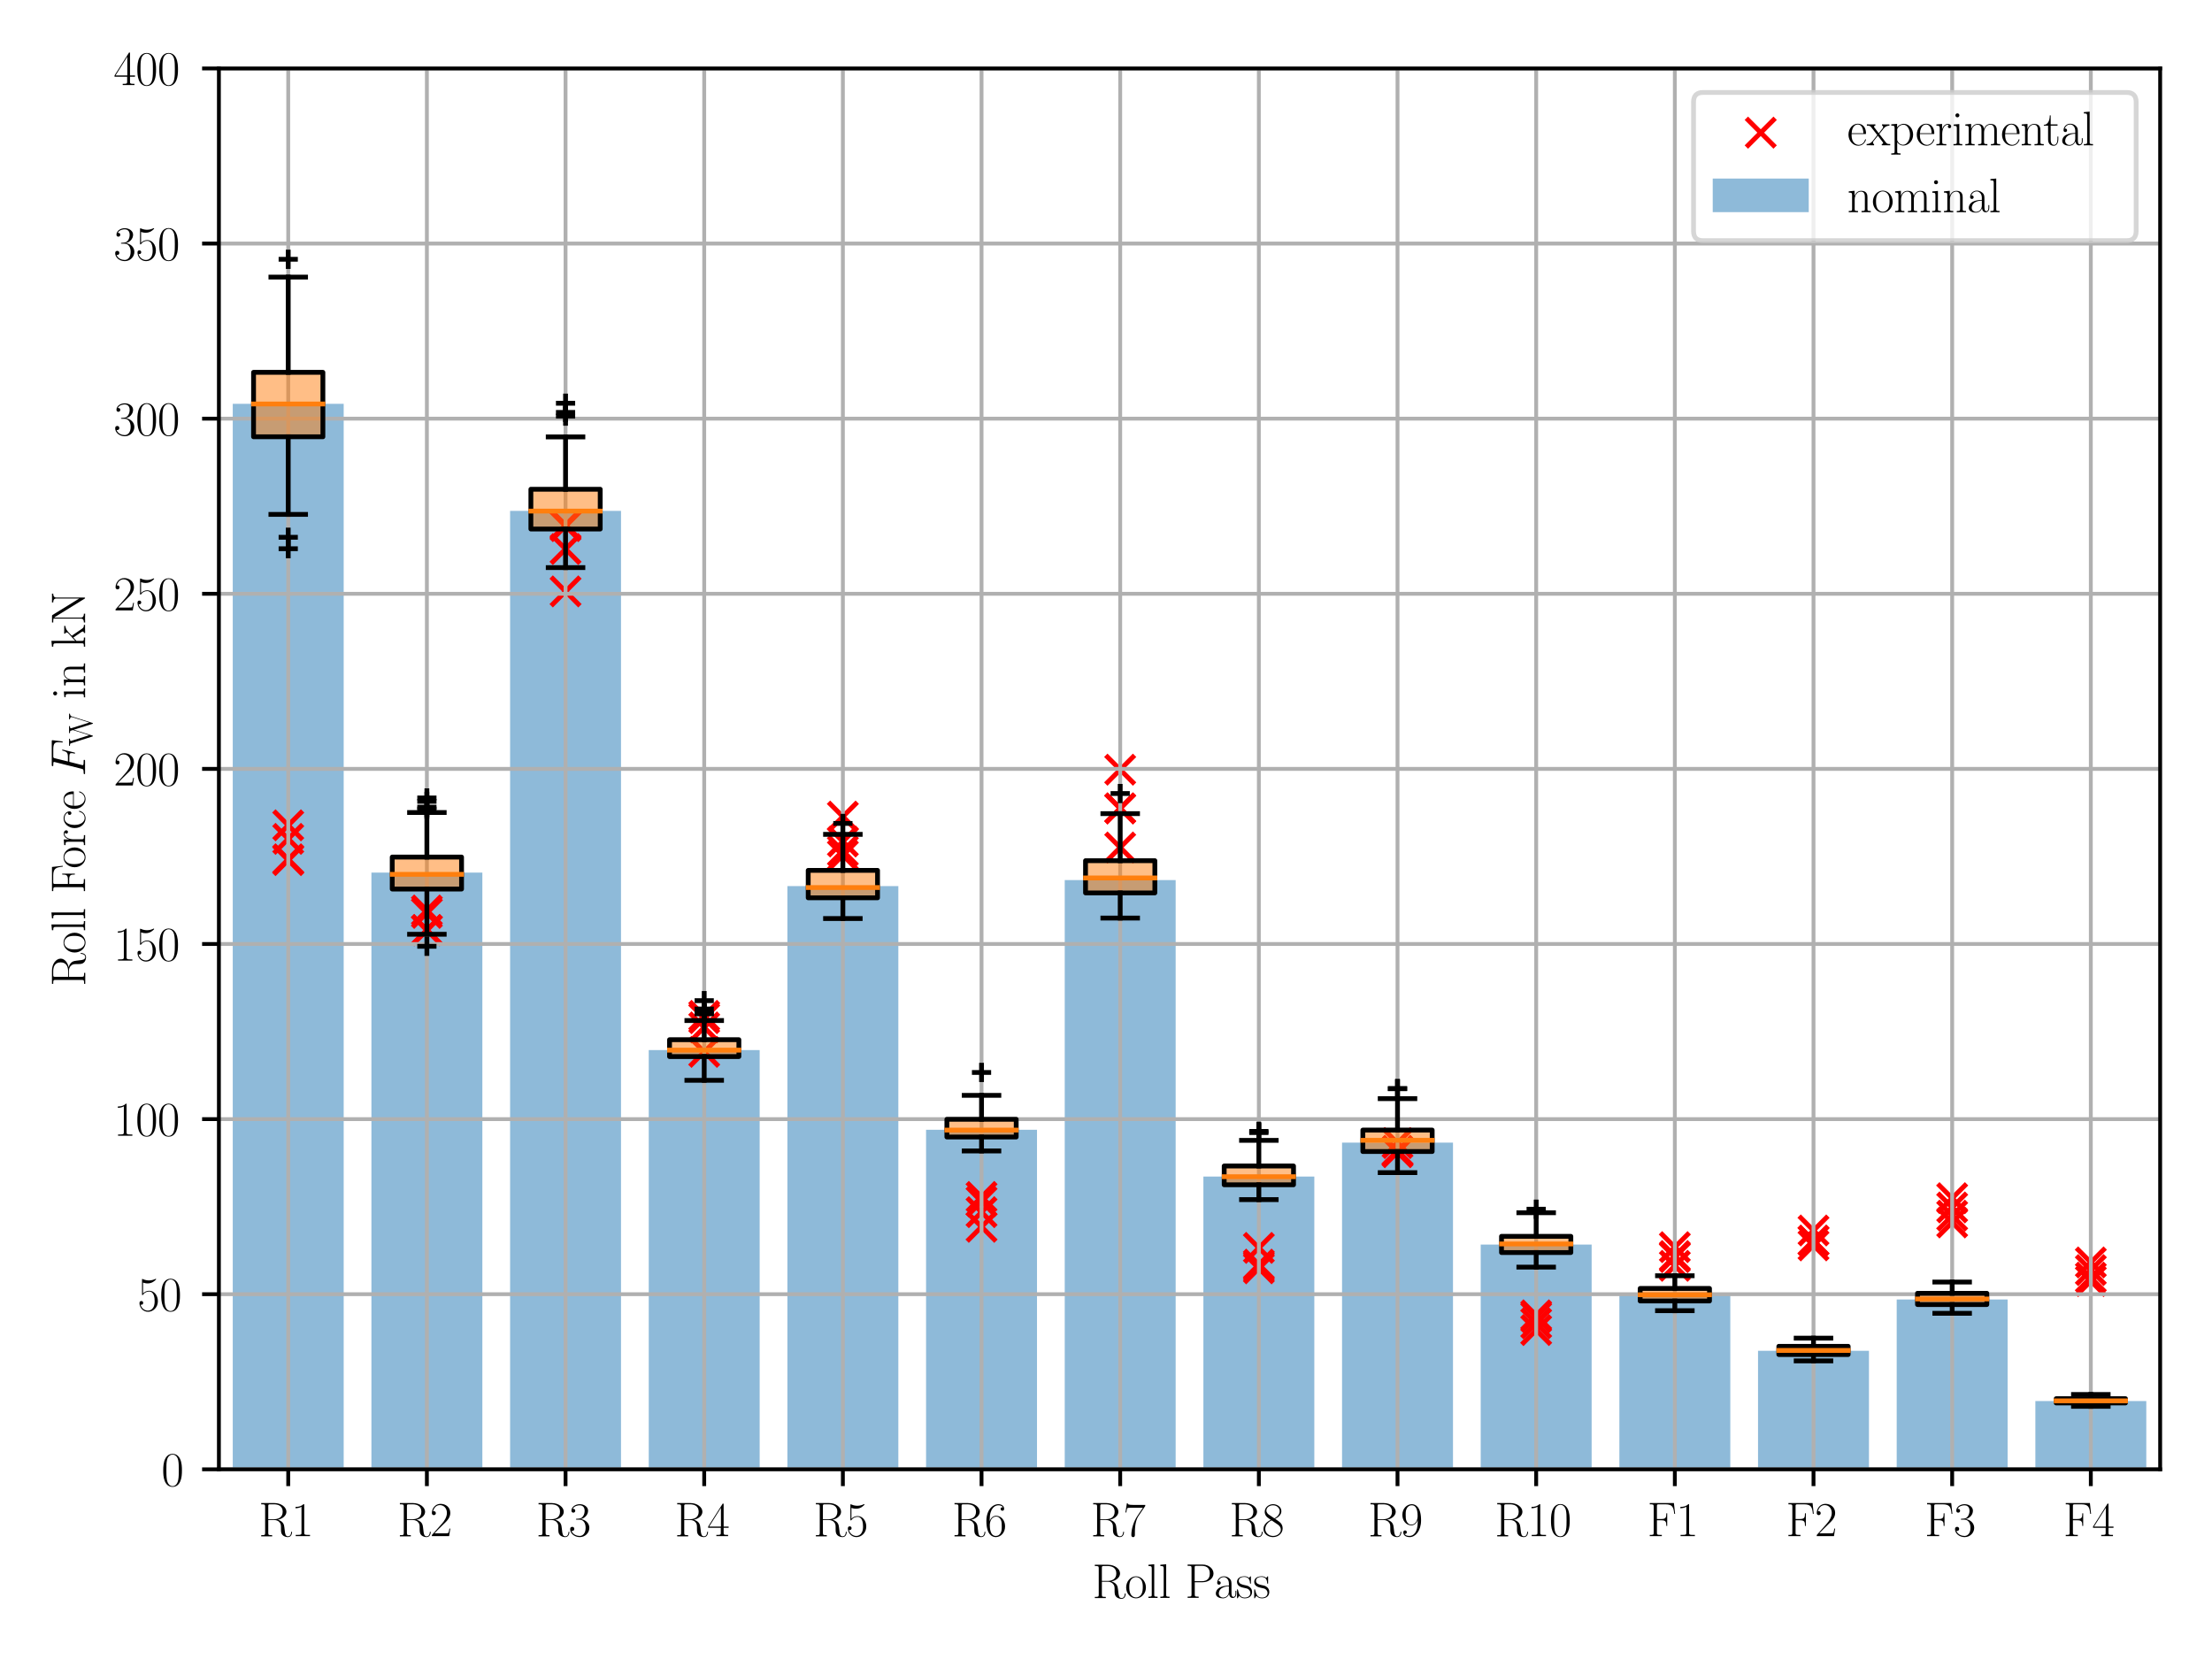 <?xml version="1.0" encoding="utf-8" standalone="no"?>
<!DOCTYPE svg PUBLIC "-//W3C//DTD SVG 1.1//EN"
  "http://www.w3.org/Graphics/SVG/1.1/DTD/svg11.dtd">
<svg xmlns:xlink="http://www.w3.org/1999/xlink" width="460.8pt" height="345.6pt" viewBox="0 0 460.8 345.6" xmlns="http://www.w3.org/2000/svg" version="1.1">
 <defs>
  <style type="text/css">*{stroke-linejoin: round; stroke-linecap: butt}</style>
 </defs>
 <g id="figure_1">
  <g id="patch_1">
   <path d="M 0 345.6 
L 460.8 345.6 
L 460.8 0 
L 0 0 
z
" style="fill: #ffffff"/>
  </g>
  <g id="axes_1">
   <g id="patch_2">
    <path d="M 45.6 306.089 
L 450 306.089 
L 450 14.259 
L 45.6 14.259 
z
" style="fill: #ffffff"/>
   </g>
   <g id="patch_3">
    <path d="M 48.488 306.089 
L 71.597 306.089 
L 71.597 84.127 
L 48.488 84.127 
z
" clip-path="url(#pccdc6b49ca)" style="fill: #1f77b4; opacity: 0.5"/>
   </g>
   <g id="patch_4">
    <path d="M 77.374 306.089 
L 100.483 306.089 
L 100.483 181.779 
L 77.374 181.779 
z
" clip-path="url(#pccdc6b49ca)" style="fill: #1f77b4; opacity: 0.5"/>
   </g>
   <g id="patch_5">
    <path d="M 106.26 306.089 
L 129.368 306.089 
L 129.368 106.432 
L 106.26 106.432 
z
" clip-path="url(#pccdc6b49ca)" style="fill: #1f77b4; opacity: 0.5"/>
   </g>
   <g id="patch_6">
    <path d="M 135.145 306.089 
L 158.254 306.089 
L 158.254 218.75 
L 135.145 218.75 
z
" clip-path="url(#pccdc6b49ca)" style="fill: #1f77b4; opacity: 0.5"/>
   </g>
   <g id="patch_7">
    <path d="M 164.031 306.089 
L 187.14 306.089 
L 187.14 184.586 
L 164.031 184.586 
z
" clip-path="url(#pccdc6b49ca)" style="fill: #1f77b4; opacity: 0.5"/>
   </g>
   <g id="patch_8">
    <path d="M 192.917 306.089 
L 216.026 306.089 
L 216.026 235.35 
L 192.917 235.35 
z
" clip-path="url(#pccdc6b49ca)" style="fill: #1f77b4; opacity: 0.5"/>
   </g>
   <g id="patch_9">
    <path d="M 221.803 306.089 
L 244.911 306.089 
L 244.911 183.336 
L 221.803 183.336 
z
" clip-path="url(#pccdc6b49ca)" style="fill: #1f77b4; opacity: 0.5"/>
   </g>
   <g id="patch_10">
    <path d="M 250.688 306.089 
L 273.797 306.089 
L 273.797 245.096 
L 250.688 245.096 
z
" clip-path="url(#pccdc6b49ca)" style="fill: #1f77b4; opacity: 0.5"/>
   </g>
   <g id="patch_11">
    <path d="M 279.574 306.089 
L 302.683 306.089 
L 302.683 238.036 
L 279.574 238.036 
z
" clip-path="url(#pccdc6b49ca)" style="fill: #1f77b4; opacity: 0.5"/>
   </g>
   <g id="patch_12">
    <path d="M 308.46 306.089 
L 331.568 306.089 
L 331.568 259.263 
L 308.46 259.263 
z
" clip-path="url(#pccdc6b49ca)" style="fill: #1f77b4; opacity: 0.5"/>
   </g>
   <g id="patch_13">
    <path d="M 337.346 306.089 
L 360.454 306.089 
L 360.454 269.847 
L 337.346 269.847 
z
" clip-path="url(#pccdc6b49ca)" style="fill: #1f77b4; opacity: 0.5"/>
   </g>
   <g id="patch_14">
    <path d="M 366.231 306.089 
L 389.34 306.089 
L 389.34 281.401 
L 366.231 281.401 
z
" clip-path="url(#pccdc6b49ca)" style="fill: #1f77b4; opacity: 0.5"/>
   </g>
   <g id="patch_15">
    <path d="M 395.117 306.089 
L 418.226 306.089 
L 418.226 270.705 
L 395.117 270.705 
z
" clip-path="url(#pccdc6b49ca)" style="fill: #1f77b4; opacity: 0.5"/>
   </g>
   <g id="patch_16">
    <path d="M 424.003 306.089 
L 447.111 306.089 
L 447.111 291.86 
L 424.003 291.86 
z
" clip-path="url(#pccdc6b49ca)" style="fill: #1f77b4; opacity: 0.5"/>
   </g>
   <g id="PathCollection_1">
    <defs>
     <path id="m21a4f04a8c" d="M -3 3 
L 3 -3 
M -3 -3 
L 3 3 
" style="stroke: #ff0000"/>
    </defs>
    <g clip-path="url(#pccdc6b49ca)">
     <use xlink:href="#m21a4f04a8c" x="60.043" y="171.93" style="fill: #ff0000; stroke: #ff0000"/>
     <use xlink:href="#m21a4f04a8c" x="88.928" y="189.664" style="fill: #ff0000; stroke: #ff0000"/>
     <use xlink:href="#m21a4f04a8c" x="117.814" y="109.372" style="fill: #ff0000; stroke: #ff0000"/>
     <use xlink:href="#m21a4f04a8c" x="146.7" y="211.623" style="fill: #ff0000; stroke: #ff0000"/>
     <use xlink:href="#m21a4f04a8c" x="175.585" y="170.115" style="fill: #ff0000; stroke: #ff0000"/>
     <use xlink:href="#m21a4f04a8c" x="204.471" y="249.344" style="fill: #ff0000; stroke: #ff0000"/>
     <use xlink:href="#m21a4f04a8c" x="233.357" y="160.34" style="fill: #ff0000; stroke: #ff0000"/>
     <use xlink:href="#m21a4f04a8c" x="262.243" y="259.958" style="fill: #ff0000; stroke: #ff0000"/>
     <use xlink:href="#m21a4f04a8c" x="291.128" y="238.115" style="fill: #ff0000; stroke: #ff0000"/>
     <use xlink:href="#m21a4f04a8c" x="320.014" y="274.005" style="fill: #ff0000; stroke: #ff0000"/>
     <use xlink:href="#m21a4f04a8c" x="348.9" y="263.694" style="fill: #ff0000; stroke: #ff0000"/>
     <use xlink:href="#m21a4f04a8c" x="377.786" y="259.442" style="fill: #ff0000; stroke: #ff0000"/>
     <use xlink:href="#m21a4f04a8c" x="406.671" y="254.66" style="fill: #ff0000; stroke: #ff0000"/>
     <use xlink:href="#m21a4f04a8c" x="435.557" y="266.869" style="fill: #ff0000; stroke: #ff0000"/>
    </g>
   </g>
   <g id="PathCollection_2">
    <g clip-path="url(#pccdc6b49ca)">
     <use xlink:href="#m21a4f04a8c" x="60.043" y="174.752" style="fill: #ff0000; stroke: #ff0000"/>
     <use xlink:href="#m21a4f04a8c" x="88.928" y="190.179" style="fill: #ff0000; stroke: #ff0000"/>
     <use xlink:href="#m21a4f04a8c" x="117.814" y="114.375" style="fill: #ff0000; stroke: #ff0000"/>
     <use xlink:href="#m21a4f04a8c" x="146.7" y="212.111" style="fill: #ff0000; stroke: #ff0000"/>
     <use xlink:href="#m21a4f04a8c" x="175.585" y="175.298" style="fill: #ff0000; stroke: #ff0000"/>
     <use xlink:href="#m21a4f04a8c" x="204.471" y="250.302" style="fill: #ff0000; stroke: #ff0000"/>
     <use xlink:href="#m21a4f04a8c" x="233.357" y="168.398" style="fill: #ff0000; stroke: #ff0000"/>
     <use xlink:href="#m21a4f04a8c" x="262.243" y="263.8" style="fill: #ff0000; stroke: #ff0000"/>
     <use xlink:href="#m21a4f04a8c" x="291.128" y="239.772" style="fill: #ff0000; stroke: #ff0000"/>
     <use xlink:href="#m21a4f04a8c" x="320.014" y="274.374" style="fill: #ff0000; stroke: #ff0000"/>
     <use xlink:href="#m21a4f04a8c" x="348.9" y="261.891" style="fill: #ff0000; stroke: #ff0000"/>
     <use xlink:href="#m21a4f04a8c" x="377.786" y="258.443" style="fill: #ff0000; stroke: #ff0000"/>
     <use xlink:href="#m21a4f04a8c" x="406.671" y="253.246" style="fill: #ff0000; stroke: #ff0000"/>
     <use xlink:href="#m21a4f04a8c" x="435.557" y="266.144" style="fill: #ff0000; stroke: #ff0000"/>
    </g>
   </g>
   <g id="PathCollection_3">
    <g clip-path="url(#pccdc6b49ca)">
     <use xlink:href="#m21a4f04a8c" x="60.043" y="179.174" style="fill: #ff0000; stroke: #ff0000"/>
     <use xlink:href="#m21a4f04a8c" x="88.928" y="193.718" style="fill: #ff0000; stroke: #ff0000"/>
     <use xlink:href="#m21a4f04a8c" x="117.814" y="109.604" style="fill: #ff0000; stroke: #ff0000"/>
     <use xlink:href="#m21a4f04a8c" x="146.7" y="214.026" style="fill: #ff0000; stroke: #ff0000"/>
     <use xlink:href="#m21a4f04a8c" x="175.585" y="177.266" style="fill: #ff0000; stroke: #ff0000"/>
     <use xlink:href="#m21a4f04a8c" x="204.471" y="252.517" style="fill: #ff0000; stroke: #ff0000"/>
     <use xlink:href="#m21a4f04a8c" x="233.357" y="168.417" style="fill: #ff0000; stroke: #ff0000"/>
     <use xlink:href="#m21a4f04a8c" x="262.243" y="263.441" style="fill: #ff0000; stroke: #ff0000"/>
     <use xlink:href="#m21a4f04a8c" x="291.128" y="240.033" style="fill: #ff0000; stroke: #ff0000"/>
     <use xlink:href="#m21a4f04a8c" x="320.014" y="275.671" style="fill: #ff0000; stroke: #ff0000"/>
     <use xlink:href="#m21a4f04a8c" x="348.9" y="261.65" style="fill: #ff0000; stroke: #ff0000"/>
     <use xlink:href="#m21a4f04a8c" x="377.786" y="258.472" style="fill: #ff0000; stroke: #ff0000"/>
     <use xlink:href="#m21a4f04a8c" x="406.671" y="251.534" style="fill: #ff0000; stroke: #ff0000"/>
     <use xlink:href="#m21a4f04a8c" x="435.557" y="264.582" style="fill: #ff0000; stroke: #ff0000"/>
    </g>
   </g>
   <g id="PathCollection_4">
    <g clip-path="url(#pccdc6b49ca)">
     <use xlink:href="#m21a4f04a8c" x="60.043" y="179.006" style="fill: #ff0000; stroke: #ff0000"/>
     <use xlink:href="#m21a4f04a8c" x="88.928" y="193.778" style="fill: #ff0000; stroke: #ff0000"/>
     <use xlink:href="#m21a4f04a8c" x="117.814" y="123.199" style="fill: #ff0000; stroke: #ff0000"/>
     <use xlink:href="#m21a4f04a8c" x="146.7" y="219.126" style="fill: #ff0000; stroke: #ff0000"/>
     <use xlink:href="#m21a4f04a8c" x="175.585" y="178.171" style="fill: #ff0000; stroke: #ff0000"/>
     <use xlink:href="#m21a4f04a8c" x="204.471" y="255.569" style="fill: #ff0000; stroke: #ff0000"/>
     <use xlink:href="#m21a4f04a8c" x="233.357" y="176.548" style="fill: #ff0000; stroke: #ff0000"/>
     <use xlink:href="#m21a4f04a8c" x="262.243" y="264.217" style="fill: #ff0000; stroke: #ff0000"/>
     <use xlink:href="#m21a4f04a8c" x="291.128" y="239.746" style="fill: #ff0000; stroke: #ff0000"/>
     <use xlink:href="#m21a4f04a8c" x="320.014" y="277.079" style="fill: #ff0000; stroke: #ff0000"/>
     <use xlink:href="#m21a4f04a8c" x="348.9" y="259.806" style="fill: #ff0000; stroke: #ff0000"/>
     <use xlink:href="#m21a4f04a8c" x="377.786" y="256.332" style="fill: #ff0000; stroke: #ff0000"/>
     <use xlink:href="#m21a4f04a8c" x="406.671" y="249.604" style="fill: #ff0000; stroke: #ff0000"/>
     <use xlink:href="#m21a4f04a8c" x="435.557" y="262.988" style="fill: #ff0000; stroke: #ff0000"/>
    </g>
   </g>
   <g id="matplotlib.axis_1">
    <g id="xtick_1">
     <g id="line2d_1">
      <path d="M 60.043 306.089 
L 60.043 14.259 
" clip-path="url(#pccdc6b49ca)" style="fill: none; stroke: #b0b0b0; stroke-width: 0.8; stroke-linecap: square"/>
     </g>
     <g id="line2d_2">
      <defs>
       <path id="m61ff6e5f9d" d="M 0 0 
L 0 3.5 
" style="stroke: #000000; stroke-width: 0.8"/>
      </defs>
      <g>
       <use xlink:href="#m61ff6e5f9d" x="60.043" y="306.089" style="stroke: #000000; stroke-width: 0.8"/>
      </g>
     </g>
     <g id="text_1">
      <!-- R1 -->
      <g transform="translate(53.885 320.007) scale(0.1 -0.1)">
       <defs>
        <path id="CMR17-52" d="M 2509 2146 
C 3117 2268 3629 2676 3629 3186 
C 3629 3785 2950 4326 2054 4326 
L 333 4326 
L 333 4160 
C 774 4160 845 4160 845 3873 
L 845 415 
C 845 128 774 128 333 128 
L 333 -26 
C 518 -26 851 -26 1050 -26 
C 1248 -26 1581 -26 1766 -26 
L 1766 128 
C 1325 128 1254 128 1254 417 
L 1254 2112 
L 2003 2112 
C 2368 2112 2573 1964 2662 1881 
C 2918 1632 2918 1459 2918 1024 
C 2918 595 2918 377 3110 160 
C 3354 -102 3680 -128 3821 -128 
C 4294 -128 4365 396 4365 503 
C 4365 540 4365 585 4307 585 
C 4256 585 4250 547 4250 522 
C 4218 112 4032 -26 3834 -26 
C 3482 -26 3443 375 3405 764 
C 3386 898 3373 993 3360 1133 
C 3322 1452 3270 1917 2509 2146 
z
M 1984 2214 
L 1254 2214 
L 1254 3913 
C 1254 4129 1267 4160 1523 4160 
L 1990 4160 
C 2522 4160 3142 3977 3142 3190 
C 3142 2372 2464 2214 1984 2214 
z
" transform="scale(0.016)"/>
        <path id="CMR17-31" d="M 1702 4058 
C 1702 4192 1696 4192 1606 4192 
C 1357 3916 979 3827 621 3827 
C 602 3827 570 3827 563 3808 
C 557 3795 557 3782 557 3648 
C 755 3648 1088 3686 1344 3839 
L 1344 461 
C 1344 236 1331 160 781 160 
L 589 160 
L 589 0 
C 896 0 1216 0 1523 0 
C 1830 0 2150 0 2458 0 
L 2458 160 
L 2266 160 
C 1715 160 1702 230 1702 458 
L 1702 4058 
z
" transform="scale(0.016)"/>
       </defs>
       <use xlink:href="#CMR17-52" transform="scale(0.996)"/>
       <use xlink:href="#CMR17-31" transform="translate(67.791 0) scale(0.996)"/>
      </g>
     </g>
    </g>
    <g id="xtick_2">
     <g id="line2d_3">
      <path d="M 88.928 306.089 
L 88.928 14.259 
" clip-path="url(#pccdc6b49ca)" style="fill: none; stroke: #b0b0b0; stroke-width: 0.8; stroke-linecap: square"/>
     </g>
     <g id="line2d_4">
      <g>
       <use xlink:href="#m61ff6e5f9d" x="88.928" y="306.089" style="stroke: #000000; stroke-width: 0.8"/>
      </g>
     </g>
     <g id="text_2">
      <!-- R2 -->
      <g transform="translate(82.771 320.007) scale(0.1 -0.1)">
       <defs>
        <path id="CMR17-32" d="M 2669 989 
L 2554 989 
C 2490 536 2438 459 2413 420 
C 2381 369 1920 369 1830 369 
L 602 369 
C 832 619 1280 1072 1824 1597 
C 2214 1967 2669 2402 2669 3035 
C 2669 3790 2067 4224 1395 4224 
C 691 4224 262 3604 262 3030 
C 262 2780 448 2748 525 2748 
C 589 2748 781 2787 781 3010 
C 781 3207 614 3264 525 3264 
C 486 3264 448 3258 422 3245 
C 544 3790 915 4058 1306 4058 
C 1862 4058 2227 3617 2227 3035 
C 2227 2479 1901 2000 1536 1584 
L 262 146 
L 262 0 
L 2515 0 
L 2669 989 
z
" transform="scale(0.016)"/>
       </defs>
       <use xlink:href="#CMR17-52" transform="scale(0.996)"/>
       <use xlink:href="#CMR17-32" transform="translate(67.791 0) scale(0.996)"/>
      </g>
     </g>
    </g>
    <g id="xtick_3">
     <g id="line2d_5">
      <path d="M 117.814 306.089 
L 117.814 14.259 
" clip-path="url(#pccdc6b49ca)" style="fill: none; stroke: #b0b0b0; stroke-width: 0.8; stroke-linecap: square"/>
     </g>
     <g id="line2d_6">
      <g>
       <use xlink:href="#m61ff6e5f9d" x="117.814" y="306.089" style="stroke: #000000; stroke-width: 0.8"/>
      </g>
     </g>
     <g id="text_3">
      <!-- R3 -->
      <g transform="translate(111.657 320.007) scale(0.1 -0.1)">
       <defs>
        <path id="CMR17-33" d="M 1414 2157 
C 1984 2157 2234 1662 2234 1090 
C 2234 320 1824 25 1453 25 
C 1114 25 563 194 390 693 
C 422 680 454 680 486 680 
C 640 680 755 782 755 948 
C 755 1133 614 1216 486 1216 
C 378 1216 211 1165 211 926 
C 211 335 787 -128 1466 -128 
C 2176 -128 2720 430 2720 1085 
C 2720 1707 2208 2157 1600 2227 
C 2086 2328 2554 2756 2554 3329 
C 2554 3820 2048 4179 1472 4179 
C 890 4179 378 3829 378 3329 
C 378 3110 544 3072 627 3072 
C 762 3072 877 3155 877 3321 
C 877 3486 762 3569 627 3569 
C 602 3569 570 3569 544 3557 
C 730 3959 1235 4032 1459 4032 
C 1683 4032 2106 3925 2106 3320 
C 2106 3143 2080 2828 1862 2550 
C 1670 2304 1453 2304 1242 2284 
C 1210 2284 1062 2269 1037 2269 
C 992 2263 966 2257 966 2208 
C 966 2163 973 2157 1101 2157 
L 1414 2157 
z
" transform="scale(0.016)"/>
       </defs>
       <use xlink:href="#CMR17-52" transform="scale(0.996)"/>
       <use xlink:href="#CMR17-33" transform="translate(67.791 0) scale(0.996)"/>
      </g>
     </g>
    </g>
    <g id="xtick_4">
     <g id="line2d_7">
      <path d="M 146.7 306.089 
L 146.7 14.259 
" clip-path="url(#pccdc6b49ca)" style="fill: none; stroke: #b0b0b0; stroke-width: 0.8; stroke-linecap: square"/>
     </g>
     <g id="line2d_8">
      <g>
       <use xlink:href="#m61ff6e5f9d" x="146.7" y="306.089" style="stroke: #000000; stroke-width: 0.8"/>
      </g>
     </g>
     <g id="text_4">
      <!-- R4 -->
      <g transform="translate(140.542 320.007) scale(0.1 -0.1)">
       <defs>
        <path id="CMR17-34" d="M 2150 4122 
C 2150 4256 2144 4256 2029 4256 
L 128 1254 
L 128 1088 
L 1779 1088 
L 1779 457 
C 1779 224 1766 160 1318 160 
L 1197 160 
L 1197 0 
C 1402 0 1747 0 1965 0 
C 2182 0 2528 0 2733 0 
L 2733 160 
L 2611 160 
C 2163 160 2150 224 2150 457 
L 2150 1088 
L 2803 1088 
L 2803 1254 
L 2150 1254 
L 2150 4122 
z
M 1798 3703 
L 1798 1254 
L 256 1254 
L 1798 3703 
z
" transform="scale(0.016)"/>
       </defs>
       <use xlink:href="#CMR17-52" transform="scale(0.996)"/>
       <use xlink:href="#CMR17-34" transform="translate(67.791 0) scale(0.996)"/>
      </g>
     </g>
    </g>
    <g id="xtick_5">
     <g id="line2d_9">
      <path d="M 175.585 306.089 
L 175.585 14.259 
" clip-path="url(#pccdc6b49ca)" style="fill: none; stroke: #b0b0b0; stroke-width: 0.8; stroke-linecap: square"/>
     </g>
     <g id="line2d_10">
      <g>
       <use xlink:href="#m61ff6e5f9d" x="175.585" y="306.089" style="stroke: #000000; stroke-width: 0.8"/>
      </g>
     </g>
     <g id="text_5">
      <!-- R5 -->
      <g transform="translate(169.428 320.007) scale(0.1 -0.1)">
       <defs>
        <path id="CMR17-35" d="M 730 3692 
C 794 3666 1056 3584 1325 3584 
C 1920 3584 2246 3911 2432 4100 
C 2432 4157 2432 4192 2394 4192 
C 2387 4192 2374 4192 2323 4163 
C 2099 4058 1837 3973 1517 3973 
C 1325 3973 1037 3999 723 4139 
C 653 4171 640 4171 634 4171 
C 602 4171 595 4164 595 4037 
L 595 2203 
C 595 2089 595 2057 659 2057 
C 691 2057 704 2070 736 2114 
C 941 2401 1222 2522 1542 2522 
C 1766 2522 2246 2382 2246 1289 
C 2246 1085 2246 715 2054 421 
C 1894 159 1645 25 1370 25 
C 947 25 518 320 403 814 
C 429 807 480 795 506 795 
C 589 795 749 840 749 1038 
C 749 1210 627 1280 506 1280 
C 358 1280 262 1190 262 1011 
C 262 454 704 -128 1382 -128 
C 2042 -128 2669 440 2669 1264 
C 2669 2030 2170 2624 1549 2624 
C 1222 2624 947 2503 730 2274 
L 730 3692 
z
" transform="scale(0.016)"/>
       </defs>
       <use xlink:href="#CMR17-52" transform="scale(0.996)"/>
       <use xlink:href="#CMR17-35" transform="translate(67.791 0) scale(0.996)"/>
      </g>
     </g>
    </g>
    <g id="xtick_6">
     <g id="line2d_11">
      <path d="M 204.471 306.089 
L 204.471 14.259 
" clip-path="url(#pccdc6b49ca)" style="fill: none; stroke: #b0b0b0; stroke-width: 0.8; stroke-linecap: square"/>
     </g>
     <g id="line2d_12">
      <g>
       <use xlink:href="#m61ff6e5f9d" x="204.471" y="306.089" style="stroke: #000000; stroke-width: 0.8"/>
      </g>
     </g>
     <g id="text_6">
      <!-- R6 -->
      <g transform="translate(198.314 320.007) scale(0.1 -0.1)">
       <defs>
        <path id="CMR17-36" d="M 678 2176 
C 678 3690 1395 4032 1811 4032 
C 1946 4032 2272 4009 2400 3776 
C 2298 3776 2106 3776 2106 3553 
C 2106 3381 2246 3323 2336 3323 
C 2394 3323 2566 3348 2566 3560 
C 2566 3954 2246 4179 1805 4179 
C 1043 4179 243 3390 243 1984 
C 243 253 966 -128 1478 -128 
C 2099 -128 2688 427 2688 1283 
C 2688 2081 2170 2662 1517 2662 
C 1126 2662 838 2407 678 1960 
L 678 2176 
z
M 1478 25 
C 691 25 691 1200 691 1436 
C 691 1896 909 2560 1504 2560 
C 1613 2560 1926 2560 2138 2120 
C 2253 1870 2253 1609 2253 1289 
C 2253 944 2253 690 2118 434 
C 1978 171 1773 25 1478 25 
z
" transform="scale(0.016)"/>
       </defs>
       <use xlink:href="#CMR17-52" transform="scale(0.996)"/>
       <use xlink:href="#CMR17-36" transform="translate(67.791 0) scale(0.996)"/>
      </g>
     </g>
    </g>
    <g id="xtick_7">
     <g id="line2d_13">
      <path d="M 233.357 306.089 
L 233.357 14.259 
" clip-path="url(#pccdc6b49ca)" style="fill: none; stroke: #b0b0b0; stroke-width: 0.8; stroke-linecap: square"/>
     </g>
     <g id="line2d_14">
      <g>
       <use xlink:href="#m61ff6e5f9d" x="233.357" y="306.089" style="stroke: #000000; stroke-width: 0.8"/>
      </g>
     </g>
     <g id="text_7">
      <!-- R7 -->
      <g transform="translate(227.199 320.007) scale(0.1 -0.1)">
       <defs>
        <path id="CMR17-37" d="M 2886 3941 
L 2886 4081 
L 1382 4081 
C 634 4081 621 4165 595 4288 
L 480 4288 
L 294 3094 
L 410 3094 
C 429 3215 474 3540 550 3661 
C 589 3712 1062 3712 1171 3712 
L 2579 3712 
L 1869 2661 
C 1395 1954 1069 999 1069 165 
C 1069 89 1069 -128 1299 -128 
C 1530 -128 1530 89 1530 171 
L 1530 465 
C 1530 1508 1709 2196 2003 2636 
L 2886 3941 
z
" transform="scale(0.016)"/>
       </defs>
       <use xlink:href="#CMR17-52" transform="scale(0.996)"/>
       <use xlink:href="#CMR17-37" transform="translate(67.791 0) scale(0.996)"/>
      </g>
     </g>
    </g>
    <g id="xtick_8">
     <g id="line2d_15">
      <path d="M 262.243 306.089 
L 262.243 14.259 
" clip-path="url(#pccdc6b49ca)" style="fill: none; stroke: #b0b0b0; stroke-width: 0.8; stroke-linecap: square"/>
     </g>
     <g id="line2d_16">
      <g>
       <use xlink:href="#m61ff6e5f9d" x="262.243" y="306.089" style="stroke: #000000; stroke-width: 0.8"/>
      </g>
     </g>
     <g id="text_8">
      <!-- R8 -->
      <g transform="translate(256.085 320.007) scale(0.1 -0.1)">
       <defs>
        <path id="CMR17-38" d="M 1741 2264 
C 2144 2467 2554 2773 2554 3263 
C 2554 3841 1990 4179 1472 4179 
C 890 4179 378 3759 378 3180 
C 378 3021 416 2747 666 2505 
C 730 2442 998 2251 1171 2130 
C 883 1983 211 1634 211 934 
C 211 279 838 -128 1459 -128 
C 2144 -128 2720 362 2720 1010 
C 2720 1590 2330 1857 2074 2029 
L 1741 2264 
z
M 902 2822 
C 851 2854 595 3051 595 3351 
C 595 3739 998 4032 1459 4032 
C 1965 4032 2336 3676 2336 3262 
C 2336 2669 1670 2331 1638 2331 
C 1632 2331 1626 2331 1574 2370 
L 902 2822 
z
M 2080 1519 
C 2176 1449 2483 1240 2483 851 
C 2483 381 2010 25 1472 25 
C 890 25 448 438 448 940 
C 448 1443 838 1862 1280 2060 
L 2080 1519 
z
" transform="scale(0.016)"/>
       </defs>
       <use xlink:href="#CMR17-52" transform="scale(0.996)"/>
       <use xlink:href="#CMR17-38" transform="translate(67.791 0) scale(0.996)"/>
      </g>
     </g>
    </g>
    <g id="xtick_9">
     <g id="line2d_17">
      <path d="M 291.128 306.089 
L 291.128 14.259 
" clip-path="url(#pccdc6b49ca)" style="fill: none; stroke: #b0b0b0; stroke-width: 0.8; stroke-linecap: square"/>
     </g>
     <g id="line2d_18">
      <g>
       <use xlink:href="#m61ff6e5f9d" x="291.128" y="306.089" style="stroke: #000000; stroke-width: 0.8"/>
      </g>
     </g>
     <g id="text_9">
      <!-- R9 -->
      <g transform="translate(284.971 320.007) scale(0.1 -0.1)">
       <defs>
        <path id="CMR17-39" d="M 2253 1864 
C 2253 464 1670 31 1190 31 
C 1043 31 685 31 538 294 
C 704 268 826 357 826 518 
C 826 692 685 749 595 749 
C 538 749 365 723 365 506 
C 365 71 742 -128 1203 -128 
C 1939 -128 2688 674 2688 2073 
C 2688 3817 1971 4179 1485 4179 
C 851 4179 243 3628 243 2778 
C 243 1991 762 1408 1414 1408 
C 1952 1408 2189 1903 2253 2112 
L 2253 1864 
z
M 1427 1510 
C 1254 1510 1011 1542 813 1922 
C 678 2169 678 2461 678 2771 
C 678 3146 678 3405 858 3684 
C 947 3817 1114 4032 1485 4032 
C 2240 4032 2240 2885 2240 2632 
C 2240 2182 2035 1510 1427 1510 
z
" transform="scale(0.016)"/>
       </defs>
       <use xlink:href="#CMR17-52" transform="scale(0.996)"/>
       <use xlink:href="#CMR17-39" transform="translate(67.791 0) scale(0.996)"/>
      </g>
     </g>
    </g>
    <g id="xtick_10">
     <g id="line2d_19">
      <path d="M 320.014 306.089 
L 320.014 14.259 
" clip-path="url(#pccdc6b49ca)" style="fill: none; stroke: #b0b0b0; stroke-width: 0.8; stroke-linecap: square"/>
     </g>
     <g id="line2d_20">
      <g>
       <use xlink:href="#m61ff6e5f9d" x="320.014" y="306.089" style="stroke: #000000; stroke-width: 0.8"/>
      </g>
     </g>
     <g id="text_10">
      <!-- R10 -->
      <g transform="translate(311.366 320.007) scale(0.1 -0.1)">
       <defs>
        <path id="CMR17-30" d="M 2688 2025 
C 2688 2416 2682 3080 2413 3591 
C 2176 4039 1798 4198 1466 4198 
C 1158 4198 768 4058 525 3597 
C 269 3118 243 2524 243 2025 
C 243 1661 250 1106 448 619 
C 723 -39 1216 -128 1466 -128 
C 1760 -128 2208 -7 2470 600 
C 2662 1042 2688 1559 2688 2025 
z
M 1466 -26 
C 1056 -26 813 325 723 812 
C 653 1188 653 1738 653 2096 
C 653 2588 653 2997 736 3387 
C 858 3929 1216 4096 1466 4096 
C 1728 4096 2067 3923 2189 3400 
C 2272 3036 2278 2607 2278 2096 
C 2278 1680 2278 1169 2202 792 
C 2067 95 1690 -26 1466 -26 
z
" transform="scale(0.016)"/>
       </defs>
       <use xlink:href="#CMR17-52" transform="scale(0.996)"/>
       <use xlink:href="#CMR17-31" transform="translate(67.791 0) scale(0.996)"/>
       <use xlink:href="#CMR17-30" transform="translate(113.482 0) scale(0.996)"/>
      </g>
     </g>
    </g>
    <g id="xtick_11">
     <g id="line2d_21">
      <path d="M 348.9 306.089 
L 348.9 14.259 
" clip-path="url(#pccdc6b49ca)" style="fill: none; stroke: #b0b0b0; stroke-width: 0.8; stroke-linecap: square"/>
     </g>
     <g id="line2d_22">
      <g>
       <use xlink:href="#m61ff6e5f9d" x="348.9" y="306.089" style="stroke: #000000; stroke-width: 0.8"/>
      </g>
     </g>
     <g id="text_11">
      <!-- F1 -->
      <g transform="translate(343.158 320.007) scale(0.1 -0.1)">
       <defs>
        <path id="CMR17-46" d="M 3482 4325 
L 326 4325 
L 326 4160 
C 768 4160 838 4160 838 3874 
L 838 446 
C 838 160 768 160 326 160 
L 326 0 
C 512 0 870 0 1069 0 
C 1331 0 1638 0 1901 0 
L 1901 160 
L 1760 160 
C 1274 160 1261 223 1261 452 
L 1261 2075 
L 1837 2075 
C 2432 2075 2490 1865 2490 1332 
L 2605 1332 
L 2605 2987 
L 2490 2987 
C 2490 2450 2432 2240 1837 2240 
L 1261 2240 
L 1261 3911 
C 1261 4128 1274 4160 1530 4160 
L 2355 4160 
C 3322 4160 3430 3765 3520 2916 
L 3635 2916 
L 3482 4325 
z
" transform="scale(0.016)"/>
       </defs>
       <use xlink:href="#CMR17-46" transform="scale(0.996)"/>
       <use xlink:href="#CMR17-31" transform="translate(59.984 0) scale(0.996)"/>
      </g>
     </g>
    </g>
    <g id="xtick_12">
     <g id="line2d_23">
      <path d="M 377.786 306.089 
L 377.786 14.259 
" clip-path="url(#pccdc6b49ca)" style="fill: none; stroke: #b0b0b0; stroke-width: 0.8; stroke-linecap: square"/>
     </g>
     <g id="line2d_24">
      <g>
       <use xlink:href="#m61ff6e5f9d" x="377.786" y="306.089" style="stroke: #000000; stroke-width: 0.8"/>
      </g>
     </g>
     <g id="text_12">
      <!-- F2 -->
      <g transform="translate(372.043 320.007) scale(0.1 -0.1)">
       <use xlink:href="#CMR17-46" transform="scale(0.996)"/>
       <use xlink:href="#CMR17-32" transform="translate(59.984 0) scale(0.996)"/>
      </g>
     </g>
    </g>
    <g id="xtick_13">
     <g id="line2d_25">
      <path d="M 406.671 306.089 
L 406.671 14.259 
" clip-path="url(#pccdc6b49ca)" style="fill: none; stroke: #b0b0b0; stroke-width: 0.8; stroke-linecap: square"/>
     </g>
     <g id="line2d_26">
      <g>
       <use xlink:href="#m61ff6e5f9d" x="406.671" y="306.089" style="stroke: #000000; stroke-width: 0.8"/>
      </g>
     </g>
     <g id="text_13">
      <!-- F3 -->
      <g transform="translate(400.929 320.007) scale(0.1 -0.1)">
       <use xlink:href="#CMR17-46" transform="scale(0.996)"/>
       <use xlink:href="#CMR17-33" transform="translate(59.984 0) scale(0.996)"/>
      </g>
     </g>
    </g>
    <g id="xtick_14">
     <g id="line2d_27">
      <path d="M 435.557 306.089 
L 435.557 14.259 
" clip-path="url(#pccdc6b49ca)" style="fill: none; stroke: #b0b0b0; stroke-width: 0.8; stroke-linecap: square"/>
     </g>
     <g id="line2d_28">
      <g>
       <use xlink:href="#m61ff6e5f9d" x="435.557" y="306.089" style="stroke: #000000; stroke-width: 0.8"/>
      </g>
     </g>
     <g id="text_14">
      <!-- F4 -->
      <g transform="translate(429.815 320.007) scale(0.1 -0.1)">
       <use xlink:href="#CMR17-46" transform="scale(0.996)"/>
       <use xlink:href="#CMR17-34" transform="translate(59.984 0) scale(0.996)"/>
      </g>
     </g>
    </g>
    <g id="text_15">
     <!-- Roll Pass -->
     <g transform="translate(227.542 332.863) scale(0.1 -0.1)">
      <defs>
       <path id="CMR17-6f" d="M 2758 1356 
C 2758 2176 2163 2816 1466 2816 
C 768 2816 173 2176 173 1356 
C 173 551 768 -64 1466 -64 
C 2163 -64 2758 551 2758 1356 
z
M 1466 51 
C 1165 51 909 230 762 480 
C 602 767 582 1126 582 1408 
C 582 1677 595 2010 762 2298 
C 890 2509 1139 2714 1466 2714 
C 1754 2714 1997 2554 2150 2330 
C 2349 2029 2349 1607 2349 1408 
C 2349 1158 2336 775 2163 467 
C 1984 173 1709 51 1466 51 
z
" transform="scale(0.016)"/>
       <path id="CMR17-6c" d="M 979 4396 
L 218 4326 
L 218 4160 
C 595 4160 653 4122 653 3817 
L 653 426 
C 653 184 627 153 218 153 
L 218 -13 
C 371 0 653 0 813 0 
C 979 0 1261 0 1414 -13 
L 1414 153 
C 1005 153 979 178 979 426 
L 979 4396 
z
" transform="scale(0.016)"/>
       <path id="CMR17-50" d="M 1267 2042 
L 2291 2042 
C 3117 2042 3718 2578 3718 3184 
C 3718 3791 3130 4352 2291 4352 
L 333 4352 
L 333 4186 
C 774 4186 845 4186 845 3899 
L 845 446 
C 845 160 774 160 333 160 
L 333 0 
C 518 0 858 0 1056 0 
C 1254 0 1594 0 1779 0 
L 1779 160 
C 1338 160 1267 160 1267 446 
L 1267 2042 
z
M 1254 2176 
L 1254 3938 
C 1254 4155 1267 4186 1523 4186 
L 2170 4186 
C 2995 4186 3232 3714 3232 3184 
C 3232 2604 2950 2176 2170 2176 
L 1254 2176 
z
" transform="scale(0.016)"/>
       <path id="CMR17-61" d="M 2304 1653 
C 2304 2072 2304 2294 2035 2543 
C 1798 2752 1523 2816 1306 2816 
C 800 2816 435 2407 435 1971 
C 435 1728 627 1728 666 1728 
C 749 1728 896 1778 896 1954 
C 896 2112 774 2181 666 2181 
C 640 2181 608 2174 589 2168 
C 723 2592 1069 2714 1293 2714 
C 1613 2714 1965 2429 1965 1885 
L 1965 1600 
C 1587 1600 1133 1549 774 1357 
C 371 1133 256 813 256 570 
C 256 77 832 -64 1171 -64 
C 1523 -64 1850 139 1990 511 
C 2003 233 2182 -18 2464 -18 
C 2598 -18 2938 70 2938 567 
L 2938 920 
L 2822 920 
L 2822 562 
C 2822 178 2650 128 2566 128 
C 2304 128 2304 458 2304 738 
L 2304 1653 
z
M 1965 870 
C 1965 317 1568 38 1216 38 
C 896 38 646 275 646 570 
C 646 761 730 1100 1101 1305 
C 1408 1478 1760 1504 1965 1504 
L 1965 870 
z
" transform="scale(0.016)"/>
       <path id="CMR17-73" d="M 1978 2697 
C 1978 2813 1971 2819 1933 2819 
C 1907 2819 1901 2813 1824 2717 
C 1805 2691 1747 2626 1728 2601 
C 1523 2819 1235 2819 1126 2819 
C 416 2819 160 2447 160 2076 
C 160 1498 813 1365 998 1325 
C 1402 1243 1542 1217 1677 1101 
C 1760 1025 1901 884 1901 654 
C 1901 384 1747 38 1158 38 
C 602 38 403 460 288 1021 
C 269 1110 269 1117 218 1117 
C 166 1117 160 1110 160 983 
L 160 63 
C 160 -51 166 -58 205 -58 
C 237 -58 243 -51 275 0 
C 314 57 410 211 448 276 
C 576 103 800 -64 1158 -64 
C 1792 -64 2131 283 2131 784 
C 2131 1112 1958 1285 1875 1362 
C 1683 1561 1459 1606 1190 1657 
C 838 1735 390 1825 390 2217 
C 390 2383 480 2737 1126 2737 
C 1811 2737 1850 2094 1862 1888 
C 1869 1856 1901 1849 1920 1849 
C 1978 1849 1978 1869 1978 1978 
L 1978 2697 
z
" transform="scale(0.016)"/>
      </defs>
      <use xlink:href="#CMR17-52" transform="scale(0.996)"/>
      <use xlink:href="#CMR17-6f" transform="translate(67.791 0) scale(0.996)"/>
      <use xlink:href="#CMR17-6c" transform="translate(113.482 0) scale(0.996)"/>
      <use xlink:href="#CMR17-6c" transform="translate(138.353 0) scale(0.996)"/>
      <use xlink:href="#CMR17-50" transform="translate(193.3 0) scale(0.996)"/>
      <use xlink:href="#CMR17-61" transform="translate(253.284 0) scale(0.996)"/>
      <use xlink:href="#CMR17-73" transform="translate(298.974 0) scale(0.996)"/>
      <use xlink:href="#CMR17-73" transform="translate(334.775 0) scale(0.996)"/>
     </g>
    </g>
   </g>
   <g id="matplotlib.axis_2">
    <g id="ytick_1">
     <g id="line2d_29">
      <path d="M 45.6 306.089 
L 450 306.089 
" clip-path="url(#pccdc6b49ca)" style="fill: none; stroke: #b0b0b0; stroke-width: 0.8; stroke-linecap: square"/>
     </g>
     <g id="line2d_30">
      <defs>
       <path id="ma02d96ec09" d="M 0 0 
L -3.5 0 
" style="stroke: #000000; stroke-width: 0.8"/>
      </defs>
      <g>
       <use xlink:href="#ma02d96ec09" x="45.6" y="306.089" style="stroke: #000000; stroke-width: 0.8"/>
      </g>
     </g>
     <g id="text_16">
      <!-- $\mathdefault{0}$ -->
      <g transform="translate(33.618 309.548) scale(0.1 -0.1)">
       <use xlink:href="#CMR17-30" transform="scale(0.996)"/>
      </g>
     </g>
    </g>
    <g id="ytick_2">
     <g id="line2d_31">
      <path d="M 45.6 269.61 
L 450 269.61 
" clip-path="url(#pccdc6b49ca)" style="fill: none; stroke: #b0b0b0; stroke-width: 0.8; stroke-linecap: square"/>
     </g>
     <g id="line2d_32">
      <g>
       <use xlink:href="#ma02d96ec09" x="45.6" y="269.61" style="stroke: #000000; stroke-width: 0.8"/>
      </g>
     </g>
     <g id="text_17">
      <!-- $\mathdefault{50}$ -->
      <g transform="translate(28.637 273.069) scale(0.1 -0.1)">
       <use xlink:href="#CMR17-35" transform="scale(0.996)"/>
       <use xlink:href="#CMR17-30" transform="translate(45.69 0) scale(0.996)"/>
      </g>
     </g>
    </g>
    <g id="ytick_3">
     <g id="line2d_33">
      <path d="M 45.6 233.131 
L 450 233.131 
" clip-path="url(#pccdc6b49ca)" style="fill: none; stroke: #b0b0b0; stroke-width: 0.8; stroke-linecap: square"/>
     </g>
     <g id="line2d_34">
      <g>
       <use xlink:href="#ma02d96ec09" x="45.6" y="233.131" style="stroke: #000000; stroke-width: 0.8"/>
      </g>
     </g>
     <g id="text_18">
      <!-- $\mathdefault{100}$ -->
      <g transform="translate(23.656 236.591) scale(0.1 -0.1)">
       <use xlink:href="#CMR17-31" transform="scale(0.996)"/>
       <use xlink:href="#CMR17-30" transform="translate(45.69 0) scale(0.996)"/>
       <use xlink:href="#CMR17-30" transform="translate(91.381 0) scale(0.996)"/>
      </g>
     </g>
    </g>
    <g id="ytick_4">
     <g id="line2d_35">
      <path d="M 45.6 196.653 
L 450 196.653 
" clip-path="url(#pccdc6b49ca)" style="fill: none; stroke: #b0b0b0; stroke-width: 0.8; stroke-linecap: square"/>
     </g>
     <g id="line2d_36">
      <g>
       <use xlink:href="#ma02d96ec09" x="45.6" y="196.653" style="stroke: #000000; stroke-width: 0.8"/>
      </g>
     </g>
     <g id="text_19">
      <!-- $\mathdefault{150}$ -->
      <g transform="translate(23.656 200.112) scale(0.1 -0.1)">
       <use xlink:href="#CMR17-31" transform="scale(0.996)"/>
       <use xlink:href="#CMR17-35" transform="translate(45.69 0) scale(0.996)"/>
       <use xlink:href="#CMR17-30" transform="translate(91.381 0) scale(0.996)"/>
      </g>
     </g>
    </g>
    <g id="ytick_5">
     <g id="line2d_37">
      <path d="M 45.6 160.174 
L 450 160.174 
" clip-path="url(#pccdc6b49ca)" style="fill: none; stroke: #b0b0b0; stroke-width: 0.8; stroke-linecap: square"/>
     </g>
     <g id="line2d_38">
      <g>
       <use xlink:href="#ma02d96ec09" x="45.6" y="160.174" style="stroke: #000000; stroke-width: 0.8"/>
      </g>
     </g>
     <g id="text_20">
      <!-- $\mathdefault{200}$ -->
      <g transform="translate(23.656 163.633) scale(0.1 -0.1)">
       <use xlink:href="#CMR17-32" transform="scale(0.996)"/>
       <use xlink:href="#CMR17-30" transform="translate(45.69 0) scale(0.996)"/>
       <use xlink:href="#CMR17-30" transform="translate(91.381 0) scale(0.996)"/>
      </g>
     </g>
    </g>
    <g id="ytick_6">
     <g id="line2d_39">
      <path d="M 45.6 123.695 
L 450 123.695 
" clip-path="url(#pccdc6b49ca)" style="fill: none; stroke: #b0b0b0; stroke-width: 0.8; stroke-linecap: square"/>
     </g>
     <g id="line2d_40">
      <g>
       <use xlink:href="#ma02d96ec09" x="45.6" y="123.695" style="stroke: #000000; stroke-width: 0.8"/>
      </g>
     </g>
     <g id="text_21">
      <!-- $\mathdefault{250}$ -->
      <g transform="translate(23.656 127.155) scale(0.1 -0.1)">
       <use xlink:href="#CMR17-32" transform="scale(0.996)"/>
       <use xlink:href="#CMR17-35" transform="translate(45.69 0) scale(0.996)"/>
       <use xlink:href="#CMR17-30" transform="translate(91.381 0) scale(0.996)"/>
      </g>
     </g>
    </g>
    <g id="ytick_7">
     <g id="line2d_41">
      <path d="M 45.6 87.217 
L 450 87.217 
" clip-path="url(#pccdc6b49ca)" style="fill: none; stroke: #b0b0b0; stroke-width: 0.8; stroke-linecap: square"/>
     </g>
     <g id="line2d_42">
      <g>
       <use xlink:href="#ma02d96ec09" x="45.6" y="87.217" style="stroke: #000000; stroke-width: 0.8"/>
      </g>
     </g>
     <g id="text_22">
      <!-- $\mathdefault{300}$ -->
      <g transform="translate(23.656 90.676) scale(0.1 -0.1)">
       <use xlink:href="#CMR17-33" transform="scale(0.996)"/>
       <use xlink:href="#CMR17-30" transform="translate(45.69 0) scale(0.996)"/>
       <use xlink:href="#CMR17-30" transform="translate(91.381 0) scale(0.996)"/>
      </g>
     </g>
    </g>
    <g id="ytick_8">
     <g id="line2d_43">
      <path d="M 45.6 50.738 
L 450 50.738 
" clip-path="url(#pccdc6b49ca)" style="fill: none; stroke: #b0b0b0; stroke-width: 0.8; stroke-linecap: square"/>
     </g>
     <g id="line2d_44">
      <g>
       <use xlink:href="#ma02d96ec09" x="45.6" y="50.738" style="stroke: #000000; stroke-width: 0.8"/>
      </g>
     </g>
     <g id="text_23">
      <!-- $\mathdefault{350}$ -->
      <g transform="translate(23.656 54.197) scale(0.1 -0.1)">
       <use xlink:href="#CMR17-33" transform="scale(0.996)"/>
       <use xlink:href="#CMR17-35" transform="translate(45.69 0) scale(0.996)"/>
       <use xlink:href="#CMR17-30" transform="translate(91.381 0) scale(0.996)"/>
      </g>
     </g>
    </g>
    <g id="ytick_9">
     <g id="line2d_45">
      <path d="M 45.6 14.259 
L 450 14.259 
" clip-path="url(#pccdc6b49ca)" style="fill: none; stroke: #b0b0b0; stroke-width: 0.8; stroke-linecap: square"/>
     </g>
     <g id="line2d_46">
      <g>
       <use xlink:href="#ma02d96ec09" x="45.6" y="14.259" style="stroke: #000000; stroke-width: 0.8"/>
      </g>
     </g>
     <g id="text_24">
      <!-- $\mathdefault{400}$ -->
      <g transform="translate(23.656 17.718) scale(0.1 -0.1)">
       <use xlink:href="#CMR17-34" transform="scale(0.996)"/>
       <use xlink:href="#CMR17-30" transform="translate(45.69 0) scale(0.996)"/>
       <use xlink:href="#CMR17-30" transform="translate(91.381 0) scale(0.996)"/>
      </g>
     </g>
    </g>
    <g id="text_25">
     <!-- Roll Force $\RollForce$ in \unit{\kilo\newton} -->
     <g transform="translate(17.718 205.482) rotate(-90) scale(0.1 -0.1)">
      <defs>
       <path id="CMR17-72" d="M 960 1497 
C 960 2112 1222 2688 1702 2688 
C 1747 2688 1792 2682 1837 2662 
C 1837 2662 1696 2617 1696 2452 
C 1696 2298 1818 2234 1914 2234 
C 1990 2234 2131 2279 2131 2458 
C 2131 2663 1926 2790 1709 2790 
C 1222 2790 1011 2317 947 2093 
L 941 2093 
L 941 2790 
L 198 2720 
L 198 2554 
C 576 2554 634 2515 634 2208 
L 634 428 
C 634 184 608 153 198 153 
L 198 -13 
C 352 0 646 0 813 0 
C 998 0 1325 0 1498 -13 
L 1498 153 
C 1037 153 960 153 960 440 
L 960 1497 
z
" transform="scale(0.016)"/>
       <path id="CMR17-63" d="M 2234 2240 
C 2112 2240 1933 2240 1933 2017 
C 1933 1838 2080 1787 2163 1787 
C 2208 1787 2394 1807 2394 2024 
C 2394 2467 1958 2803 1466 2803 
C 787 2803 211 2178 211 1363 
C 211 516 813 -64 1466 -64 
C 2259 -64 2458 677 2458 748 
C 2458 774 2451 793 2406 793 
C 2362 793 2355 787 2330 703 
C 2163 180 1798 51 1523 51 
C 1114 51 621 427 621 1369 
C 621 2338 1094 2688 1472 2688 
C 1722 2688 2093 2573 2234 2240 
z
" transform="scale(0.016)"/>
       <path id="CMR17-65" d="M 2438 1472 
C 2464 1498 2464 1511 2464 1576 
C 2464 2238 2118 2816 1389 2816 
C 710 2816 173 2169 173 1383 
C 173 551 781 -64 1459 -64 
C 2176 -64 2458 607 2458 740 
C 2458 784 2419 784 2406 784 
C 2362 784 2355 771 2330 696 
C 2189 265 1837 51 1504 51 
C 1229 51 954 203 781 480 
C 582 803 582 1176 582 1472 
L 2438 1472 
z
M 589 1568 
C 634 2505 1126 2714 1382 2714 
C 1818 2714 2112 2297 2118 1568 
L 589 1568 
z
" transform="scale(0.016)"/>
       <path id="CMMI12-46" d="M 1901 2055 
L 2515 2055 
C 3002 2055 3040 1946 3040 1761 
C 3040 1678 3027 1589 2995 1448 
C 2982 1423 2976 1391 2976 1378 
C 2976 1333 3002 1308 3046 1308 
C 3098 1308 3104 1333 3130 1435 
L 3501 2935 
C 3501 2961 3482 2999 3437 2999 
C 3379 2999 3373 2974 3347 2863 
C 3213 2376 3085 2240 2528 2240 
L 1946 2240 
L 2362 3926 
C 2419 4154 2432 4154 2694 4154 
L 3552 4154 
C 4352 4154 4467 3918 4467 3464 
C 4467 3426 4467 3285 4448 3119 
C 4442 3094 4429 3011 4429 2985 
C 4429 2934 4461 2915 4499 2915 
C 4544 2915 4570 2941 4582 3055 
L 4717 4174 
C 4717 4195 4730 4263 4730 4277 
C 4730 4352 4672 4352 4557 4352 
L 1523 4352 
C 1402 4352 1338 4352 1338 4229 
C 1338 4154 1382 4154 1491 4154 
C 1888 4154 1888 4113 1888 4050 
C 1888 4018 1882 3992 1862 3922 
L 998 473 
C 941 249 928 185 480 185 
C 358 185 294 185 294 70 
C 294 0 352 0 390 0 
C 512 0 640 0 762 0 
L 1594 0 
C 1734 0 1888 0 2029 0 
C 2086 0 2163 0 2163 115 
C 2163 185 2125 185 1984 185 
C 1478 185 1466 229 1466 324 
C 1466 356 1478 406 1491 449 
L 1901 2055 
z
" transform="scale(0.016)"/>
       <path id="CMR17-57" d="M 5523 3764 
C 5581 3936 5677 4160 6048 4160 
L 6048 4326 
C 5939 4326 5715 4326 5600 4326 
C 5440 4326 5158 4326 5005 4332 
L 5005 4160 
C 5293 4160 5414 4000 5414 3847 
C 5414 3802 5408 3777 5382 3707 
L 4390 555 
L 3347 3873 
C 3328 3937 3322 3963 3322 3988 
C 3322 4160 3603 4160 3725 4160 
L 3725 4326 
C 3539 4326 3219 4326 3021 4326 
C 2861 4326 2573 4326 2426 4332 
L 2426 4160 
C 2720 4160 2797 4141 2861 4027 
C 2886 3969 2989 3638 2989 3619 
C 2989 3593 2976 3555 2970 3536 
L 2029 561 
L 986 3867 
C 954 3957 954 3969 954 3982 
C 954 4160 1235 4160 1363 4160 
L 1363 4326 
C 1178 4326 858 4326 659 4326 
C 493 4326 211 4326 58 4332 
L 58 4160 
C 442 4160 467 4122 531 3918 
L 1779 -20 
C 1811 -115 1811 -128 1869 -128 
C 1920 -128 1939 -115 1965 -26 
L 3053 3433 
L 4141 -26 
C 4166 -115 4186 -128 4237 -128 
C 4294 -128 4294 -115 4326 -20 
L 5523 3764 
z
" transform="scale(0.016)"/>
       <path id="CMR17-69" d="M 992 3909 
C 992 4049 877 4170 730 4170 
C 589 4170 467 4056 467 3909 
C 467 3769 582 3648 730 3648 
C 870 3648 992 3763 992 3909 
z
M 243 2706 
L 243 2541 
C 602 2541 653 2502 653 2197 
L 653 427 
C 653 184 627 153 218 153 
L 218 -13 
C 371 0 646 0 806 0 
C 960 0 1222 0 1370 -13 
L 1370 153 
C 992 153 979 191 979 420 
L 979 2776 
L 243 2706 
z
" transform="scale(0.016)"/>
       <path id="CMR17-6e" d="M 2656 1933 
C 2656 2259 2592 2790 1837 2790 
C 1331 2790 1069 2400 973 2144 
L 966 2144 
L 966 2790 
L 211 2720 
L 211 2554 
C 589 2554 646 2515 646 2208 
L 646 428 
C 646 184 621 153 211 153 
L 211 -13 
C 365 0 646 0 813 0 
C 979 0 1267 0 1421 -13 
L 1421 153 
C 1011 153 986 178 986 428 
L 986 1658 
C 986 2247 1344 2688 1792 2688 
C 2266 2688 2317 2266 2317 1958 
L 2317 428 
C 2317 184 2291 153 1882 153 
L 1882 -13 
C 2035 0 2317 0 2483 0 
C 2650 0 2938 0 3091 -13 
L 3091 153 
C 2682 153 2656 178 2656 428 
L 2656 1933 
z
" transform="scale(0.016)"/>
       <path id="CMR17-6b" d="M 1670 1673 
C 1664 1686 1632 1724 1632 1743 
C 1632 1756 2086 2171 2144 2222 
C 2509 2528 2739 2560 2906 2560 
L 2906 2733 
C 2867 2733 2854 2733 2848 2720 
L 2534 2720 
C 2355 2720 2080 2720 1907 2733 
L 1907 2566 
C 1997 2559 2061 2508 2061 2419 
C 2061 2291 1933 2170 1926 2170 
L 960 1289 
L 960 4396 
L 198 4326 
L 198 4160 
C 576 4160 634 4122 634 3817 
L 634 426 
C 634 184 608 153 198 153 
L 198 -13 
C 352 0 634 0 794 0 
C 954 0 1235 0 1389 -13 
L 1389 153 
C 979 153 954 178 954 428 
L 954 1130 
L 1395 1532 
L 2042 574 
C 2118 459 2182 369 2182 286 
C 2182 172 2067 153 1990 153 
L 1990 -13 
C 2144 0 2419 0 2579 0 
C 2694 0 2931 0 3040 0 
L 3040 153 
C 2739 153 2669 210 2477 491 
L 1670 1673 
z
" transform="scale(0.016)"/>
       <path id="CMR17-4e" d="M 1312 4250 
C 1267 4320 1261 4320 1139 4320 
L 326 4320 
L 326 4160 
L 448 4160 
C 704 4160 819 4129 838 4122 
L 838 610 
C 838 451 838 153 326 153 
L 326 -13 
C 474 0 742 0 902 0 
C 1062 0 1331 0 1478 -13 
L 1478 153 
C 966 153 966 451 966 610 
L 966 4033 
C 1011 3995 1011 3982 1056 3919 
L 3430 76 
C 3475 0 3494 0 3526 0 
C 3590 0 3590 19 3590 139 
L 3590 3705 
C 3590 3863 3590 4160 4102 4160 
L 4102 4326 
C 3955 4320 3686 4320 3526 4320 
C 3366 4320 3098 4320 2950 4326 
L 2950 4160 
C 3462 4160 3462 3862 3462 3703 
L 3462 763 
L 1312 4250 
z
" transform="scale(0.016)"/>
      </defs>
      <use xlink:href="#CMR17-52" transform="scale(0.996)"/>
      <use xlink:href="#CMR17-6f" transform="translate(67.791 0) scale(0.996)"/>
      <use xlink:href="#CMR17-6c" transform="translate(113.482 0) scale(0.996)"/>
      <use xlink:href="#CMR17-6c" transform="translate(138.353 0) scale(0.996)"/>
      <use xlink:href="#CMR17-46" transform="translate(193.3 0) scale(0.996)"/>
      <use xlink:href="#CMR17-6f" transform="translate(245.476 0) scale(0.996)"/>
      <use xlink:href="#CMR17-72" transform="translate(291.167 0) scale(0.996)"/>
      <use xlink:href="#CMR17-63" transform="translate(326.447 0) scale(0.996)"/>
      <use xlink:href="#CMR17-65" transform="translate(366.933 0) scale(0.996)"/>
      <use xlink:href="#CMMI12-46" transform="translate(437.495 0) scale(0.996)"/>
      <use xlink:href="#CMR17-57" transform="translate(500.643 -14.944) scale(0.697)"/>
      <use xlink:href="#CMR17-69" transform="translate(598.695 0) scale(0.996)"/>
      <use xlink:href="#CMR17-6e" transform="translate(623.566 0) scale(0.996)"/>
      <use xlink:href="#CMR17-6b" transform="translate(704.538 0) scale(0.996)"/>
      <use xlink:href="#CMR17-4e" transform="translate(752.831 0) scale(0.996)"/>
     </g>
    </g>
   </g>
   <g id="patch_17">
    <path d="M 52.821 90.987 
L 67.264 90.987 
L 67.264 77.563 
L 52.821 77.563 
L 52.821 90.987 
z
" clip-path="url(#pccdc6b49ca)" style="fill: #ff7f0e; fill-opacity: 0.5; stroke: #000000; stroke-linejoin: miter"/>
   </g>
   <g id="line2d_47">
    <path d="M 60.043 90.987 
L 60.043 107.156 
" clip-path="url(#pccdc6b49ca)" style="fill: none; stroke: #000000; stroke-linecap: square"/>
   </g>
   <g id="line2d_48">
    <path d="M 60.043 77.563 
L 60.043 57.72 
" clip-path="url(#pccdc6b49ca)" style="fill: none; stroke: #000000; stroke-linecap: square"/>
   </g>
   <g id="line2d_49">
    <path d="M 56.432 107.156 
L 63.653 107.156 
" clip-path="url(#pccdc6b49ca)" style="fill: none; stroke: #000000; stroke-linecap: square"/>
   </g>
   <g id="line2d_50">
    <path d="M 56.432 57.72 
L 63.653 57.72 
" clip-path="url(#pccdc6b49ca)" style="fill: none; stroke: #000000; stroke-linecap: square"/>
   </g>
   <g id="line2d_51">
    <defs>
     <path id="m486d77ba2f" d="M -2 0 
L 2 0 
M 0 2 
L 0 -2 
" style="stroke: #000000"/>
    </defs>
    <g clip-path="url(#pccdc6b49ca)">
     <use xlink:href="#m486d77ba2f" x="60.043" y="114.311" style="fill-opacity: 0; stroke: #000000"/>
     <use xlink:href="#m486d77ba2f" x="60.043" y="111.922" style="fill-opacity: 0; stroke: #000000"/>
     <use xlink:href="#m486d77ba2f" x="60.043" y="54.015" style="fill-opacity: 0; stroke: #000000"/>
    </g>
   </g>
   <g id="patch_18">
    <path d="M 81.707 185.203 
L 96.15 185.203 
L 96.15 178.544 
L 81.707 178.544 
L 81.707 185.203 
z
" clip-path="url(#pccdc6b49ca)" style="fill: #ff7f0e; fill-opacity: 0.5; stroke: #000000; stroke-linejoin: miter"/>
   </g>
   <g id="line2d_52">
    <path d="M 88.928 185.203 
L 88.928 194.621 
" clip-path="url(#pccdc6b49ca)" style="fill: none; stroke: #000000; stroke-linecap: square"/>
   </g>
   <g id="line2d_53">
    <path d="M 88.928 178.544 
L 88.928 169.264 
" clip-path="url(#pccdc6b49ca)" style="fill: none; stroke: #000000; stroke-linecap: square"/>
   </g>
   <g id="line2d_54">
    <path d="M 85.318 194.621 
L 92.539 194.621 
" clip-path="url(#pccdc6b49ca)" style="fill: none; stroke: #000000; stroke-linecap: square"/>
   </g>
   <g id="line2d_55">
    <path d="M 85.318 169.264 
L 92.539 169.264 
" clip-path="url(#pccdc6b49ca)" style="fill: none; stroke: #000000; stroke-linecap: square"/>
   </g>
   <g id="line2d_56">
    <g clip-path="url(#pccdc6b49ca)">
     <use xlink:href="#m486d77ba2f" x="88.928" y="197.128" style="fill-opacity: 0; stroke: #000000"/>
     <use xlink:href="#m486d77ba2f" x="88.928" y="166.939" style="fill-opacity: 0; stroke: #000000"/>
     <use xlink:href="#m486d77ba2f" x="88.928" y="166.228" style="fill-opacity: 0; stroke: #000000"/>
     <use xlink:href="#m486d77ba2f" x="88.928" y="168.545" style="fill-opacity: 0; stroke: #000000"/>
     <use xlink:href="#m486d77ba2f" x="88.928" y="168.147" style="fill-opacity: 0; stroke: #000000"/>
    </g>
   </g>
   <g id="patch_19">
    <path d="M 110.593 110.204 
L 125.035 110.204 
L 125.035 101.919 
L 110.593 101.919 
L 110.593 110.204 
z
" clip-path="url(#pccdc6b49ca)" style="fill: #ff7f0e; fill-opacity: 0.5; stroke: #000000; stroke-linejoin: miter"/>
   </g>
   <g id="line2d_57">
    <path d="M 117.814 110.204 
L 117.814 118.244 
" clip-path="url(#pccdc6b49ca)" style="fill: none; stroke: #000000; stroke-linecap: square"/>
   </g>
   <g id="line2d_58">
    <path d="M 117.814 101.919 
L 117.814 91.019 
" clip-path="url(#pccdc6b49ca)" style="fill: none; stroke: #000000; stroke-linecap: square"/>
   </g>
   <g id="line2d_59">
    <path d="M 114.203 118.244 
L 121.425 118.244 
" clip-path="url(#pccdc6b49ca)" style="fill: none; stroke: #000000; stroke-linecap: square"/>
   </g>
   <g id="line2d_60">
    <path d="M 114.203 91.019 
L 121.425 91.019 
" clip-path="url(#pccdc6b49ca)" style="fill: none; stroke: #000000; stroke-linecap: square"/>
   </g>
   <g id="line2d_61">
    <g clip-path="url(#pccdc6b49ca)">
     <use xlink:href="#m486d77ba2f" x="117.814" y="85.918" style="fill-opacity: 0; stroke: #000000"/>
     <use xlink:href="#m486d77ba2f" x="117.814" y="84.001" style="fill-opacity: 0; stroke: #000000"/>
     <use xlink:href="#m486d77ba2f" x="117.814" y="86.687" style="fill-opacity: 0; stroke: #000000"/>
    </g>
   </g>
   <g id="patch_20">
    <path d="M 139.478 220.102 
L 153.921 220.102 
L 153.921 216.59 
L 139.478 216.59 
L 139.478 220.102 
z
" clip-path="url(#pccdc6b49ca)" style="fill: #ff7f0e; fill-opacity: 0.5; stroke: #000000; stroke-linejoin: miter"/>
   </g>
   <g id="line2d_62">
    <path d="M 146.7 220.102 
L 146.7 225.052 
" clip-path="url(#pccdc6b49ca)" style="fill: none; stroke: #000000; stroke-linecap: square"/>
   </g>
   <g id="line2d_63">
    <path d="M 146.7 216.59 
L 146.7 212.596 
" clip-path="url(#pccdc6b49ca)" style="fill: none; stroke: #000000; stroke-linecap: square"/>
   </g>
   <g id="line2d_64">
    <path d="M 143.089 225.052 
L 150.31 225.052 
" clip-path="url(#pccdc6b49ca)" style="fill: none; stroke: #000000; stroke-linecap: square"/>
   </g>
   <g id="line2d_65">
    <path d="M 143.089 212.596 
L 150.31 212.596 
" clip-path="url(#pccdc6b49ca)" style="fill: none; stroke: #000000; stroke-linecap: square"/>
   </g>
   <g id="line2d_66">
    <g clip-path="url(#pccdc6b49ca)">
     <use xlink:href="#m486d77ba2f" x="146.7" y="211.156" style="fill-opacity: 0; stroke: #000000"/>
     <use xlink:href="#m486d77ba2f" x="146.7" y="208.453" style="fill-opacity: 0; stroke: #000000"/>
     <use xlink:href="#m486d77ba2f" x="146.7" y="210.192" style="fill-opacity: 0; stroke: #000000"/>
     <use xlink:href="#m486d77ba2f" x="146.7" y="211.158" style="fill-opacity: 0; stroke: #000000"/>
    </g>
   </g>
   <g id="patch_21">
    <path d="M 168.364 187.029 
L 182.807 187.029 
L 182.807 181.317 
L 168.364 181.317 
L 168.364 187.029 
z
" clip-path="url(#pccdc6b49ca)" style="fill: #ff7f0e; fill-opacity: 0.5; stroke: #000000; stroke-linejoin: miter"/>
   </g>
   <g id="line2d_67">
    <path d="M 175.585 187.029 
L 175.585 191.347 
" clip-path="url(#pccdc6b49ca)" style="fill: none; stroke: #000000; stroke-linecap: square"/>
   </g>
   <g id="line2d_68">
    <path d="M 175.585 181.317 
L 175.585 173.812 
" clip-path="url(#pccdc6b49ca)" style="fill: none; stroke: #000000; stroke-linecap: square"/>
   </g>
   <g id="line2d_69">
    <path d="M 171.975 191.347 
L 179.196 191.347 
" clip-path="url(#pccdc6b49ca)" style="fill: none; stroke: #000000; stroke-linecap: square"/>
   </g>
   <g id="line2d_70">
    <path d="M 171.975 173.812 
L 179.196 173.812 
" clip-path="url(#pccdc6b49ca)" style="fill: none; stroke: #000000; stroke-linecap: square"/>
   </g>
   <g id="line2d_71">
    <g clip-path="url(#pccdc6b49ca)">
     <use xlink:href="#m486d77ba2f" x="175.585" y="171.533" style="fill-opacity: 0; stroke: #000000"/>
    </g>
   </g>
   <g id="patch_22">
    <path d="M 197.25 236.855 
L 211.693 236.855 
L 211.693 233.174 
L 197.25 233.174 
L 197.25 236.855 
z
" clip-path="url(#pccdc6b49ca)" style="fill: #ff7f0e; fill-opacity: 0.5; stroke: #000000; stroke-linejoin: miter"/>
   </g>
   <g id="line2d_72">
    <path d="M 204.471 236.855 
L 204.471 239.764 
" clip-path="url(#pccdc6b49ca)" style="fill: none; stroke: #000000; stroke-linecap: square"/>
   </g>
   <g id="line2d_73">
    <path d="M 204.471 233.174 
L 204.471 228.185 
" clip-path="url(#pccdc6b49ca)" style="fill: none; stroke: #000000; stroke-linecap: square"/>
   </g>
   <g id="line2d_74">
    <path d="M 200.861 239.764 
L 208.082 239.764 
" clip-path="url(#pccdc6b49ca)" style="fill: none; stroke: #000000; stroke-linecap: square"/>
   </g>
   <g id="line2d_75">
    <path d="M 200.861 228.185 
L 208.082 228.185 
" clip-path="url(#pccdc6b49ca)" style="fill: none; stroke: #000000; stroke-linecap: square"/>
   </g>
   <g id="line2d_76">
    <g clip-path="url(#pccdc6b49ca)">
     <use xlink:href="#m486d77ba2f" x="204.471" y="223.411" style="fill-opacity: 0; stroke: #000000"/>
    </g>
   </g>
   <g id="patch_23">
    <path d="M 226.136 186.006 
L 240.578 186.006 
L 240.578 179.299 
L 226.136 179.299 
L 226.136 186.006 
z
" clip-path="url(#pccdc6b49ca)" style="fill: #ff7f0e; fill-opacity: 0.5; stroke: #000000; stroke-linejoin: miter"/>
   </g>
   <g id="line2d_77">
    <path d="M 233.357 186.006 
L 233.357 191.251 
" clip-path="url(#pccdc6b49ca)" style="fill: none; stroke: #000000; stroke-linecap: square"/>
   </g>
   <g id="line2d_78">
    <path d="M 233.357 179.299 
L 233.357 169.493 
" clip-path="url(#pccdc6b49ca)" style="fill: none; stroke: #000000; stroke-linecap: square"/>
   </g>
   <g id="line2d_79">
    <path d="M 229.746 191.251 
L 236.968 191.251 
" clip-path="url(#pccdc6b49ca)" style="fill: none; stroke: #000000; stroke-linecap: square"/>
   </g>
   <g id="line2d_80">
    <path d="M 229.746 169.493 
L 236.968 169.493 
" clip-path="url(#pccdc6b49ca)" style="fill: none; stroke: #000000; stroke-linecap: square"/>
   </g>
   <g id="line2d_81">
    <g clip-path="url(#pccdc6b49ca)">
     <use xlink:href="#m486d77ba2f" x="233.357" y="165.307" style="fill-opacity: 0; stroke: #000000"/>
    </g>
   </g>
   <g id="patch_24">
    <path d="M 255.021 246.81 
L 269.464 246.81 
L 269.464 242.897 
L 255.021 242.897 
L 255.021 246.81 
z
" clip-path="url(#pccdc6b49ca)" style="fill: #ff7f0e; fill-opacity: 0.5; stroke: #000000; stroke-linejoin: miter"/>
   </g>
   <g id="line2d_82">
    <path d="M 262.243 246.81 
L 262.243 249.902 
" clip-path="url(#pccdc6b49ca)" style="fill: none; stroke: #000000; stroke-linecap: square"/>
   </g>
   <g id="line2d_83">
    <path d="M 262.243 242.897 
L 262.243 237.562 
" clip-path="url(#pccdc6b49ca)" style="fill: none; stroke: #000000; stroke-linecap: square"/>
   </g>
   <g id="line2d_84">
    <path d="M 258.632 249.902 
L 265.853 249.902 
" clip-path="url(#pccdc6b49ca)" style="fill: none; stroke: #000000; stroke-linecap: square"/>
   </g>
   <g id="line2d_85">
    <path d="M 258.632 237.562 
L 265.853 237.562 
" clip-path="url(#pccdc6b49ca)" style="fill: none; stroke: #000000; stroke-linecap: square"/>
   </g>
   <g id="line2d_86">
    <g clip-path="url(#pccdc6b49ca)">
     <use xlink:href="#m486d77ba2f" x="262.243" y="235.937" style="fill-opacity: 0; stroke: #000000"/>
     <use xlink:href="#m486d77ba2f" x="262.243" y="235.686" style="fill-opacity: 0; stroke: #000000"/>
    </g>
   </g>
   <g id="patch_25">
    <path d="M 283.907 239.884 
L 298.35 239.884 
L 298.35 235.415 
L 283.907 235.415 
L 283.907 239.884 
z
" clip-path="url(#pccdc6b49ca)" style="fill: #ff7f0e; fill-opacity: 0.5; stroke: #000000; stroke-linejoin: miter"/>
   </g>
   <g id="line2d_87">
    <path d="M 291.128 239.884 
L 291.128 244.278 
" clip-path="url(#pccdc6b49ca)" style="fill: none; stroke: #000000; stroke-linecap: square"/>
   </g>
   <g id="line2d_88">
    <path d="M 291.128 235.415 
L 291.128 228.864 
" clip-path="url(#pccdc6b49ca)" style="fill: none; stroke: #000000; stroke-linecap: square"/>
   </g>
   <g id="line2d_89">
    <path d="M 287.518 244.278 
L 294.739 244.278 
" clip-path="url(#pccdc6b49ca)" style="fill: none; stroke: #000000; stroke-linecap: square"/>
   </g>
   <g id="line2d_90">
    <path d="M 287.518 228.864 
L 294.739 228.864 
" clip-path="url(#pccdc6b49ca)" style="fill: none; stroke: #000000; stroke-linecap: square"/>
   </g>
   <g id="line2d_91">
    <g clip-path="url(#pccdc6b49ca)">
     <use xlink:href="#m486d77ba2f" x="291.128" y="226.785" style="fill-opacity: 0; stroke: #000000"/>
     <use xlink:href="#m486d77ba2f" x="291.128" y="226.794" style="fill-opacity: 0; stroke: #000000"/>
    </g>
   </g>
   <g id="patch_26">
    <path d="M 312.793 260.927 
L 327.236 260.927 
L 327.236 257.552 
L 312.793 257.552 
L 312.793 260.927 
z
" clip-path="url(#pccdc6b49ca)" style="fill: #ff7f0e; fill-opacity: 0.5; stroke: #000000; stroke-linejoin: miter"/>
   </g>
   <g id="line2d_92">
    <path d="M 320.014 260.927 
L 320.014 263.967 
" clip-path="url(#pccdc6b49ca)" style="fill: none; stroke: #000000; stroke-linecap: square"/>
   </g>
   <g id="line2d_93">
    <path d="M 320.014 257.552 
L 320.014 252.637 
" clip-path="url(#pccdc6b49ca)" style="fill: none; stroke: #000000; stroke-linecap: square"/>
   </g>
   <g id="line2d_94">
    <path d="M 316.403 263.967 
L 323.625 263.967 
" clip-path="url(#pccdc6b49ca)" style="fill: none; stroke: #000000; stroke-linecap: square"/>
   </g>
   <g id="line2d_95">
    <path d="M 316.403 252.637 
L 323.625 252.637 
" clip-path="url(#pccdc6b49ca)" style="fill: none; stroke: #000000; stroke-linecap: square"/>
   </g>
   <g id="line2d_96">
    <g clip-path="url(#pccdc6b49ca)">
     <use xlink:href="#m486d77ba2f" x="320.014" y="251.901" style="fill-opacity: 0; stroke: #000000"/>
    </g>
   </g>
   <g id="patch_27">
    <path d="M 341.678 271.017 
L 356.121 271.017 
L 356.121 268.406 
L 341.678 268.406 
L 341.678 271.017 
z
" clip-path="url(#pccdc6b49ca)" style="fill: #ff7f0e; fill-opacity: 0.5; stroke: #000000; stroke-linejoin: miter"/>
   </g>
   <g id="line2d_97">
    <path d="M 348.9 271.017 
L 348.9 273.041 
" clip-path="url(#pccdc6b49ca)" style="fill: none; stroke: #000000; stroke-linecap: square"/>
   </g>
   <g id="line2d_98">
    <path d="M 348.9 268.406 
L 348.9 265.755 
" clip-path="url(#pccdc6b49ca)" style="fill: none; stroke: #000000; stroke-linecap: square"/>
   </g>
   <g id="line2d_99">
    <path d="M 345.289 273.041 
L 352.511 273.041 
" clip-path="url(#pccdc6b49ca)" style="fill: none; stroke: #000000; stroke-linecap: square"/>
   </g>
   <g id="line2d_100">
    <path d="M 345.289 265.755 
L 352.511 265.755 
" clip-path="url(#pccdc6b49ca)" style="fill: none; stroke: #000000; stroke-linecap: square"/>
   </g>
   <g id="line2d_101"/>
   <g id="patch_28">
    <path d="M 370.564 282.173 
L 385.007 282.173 
L 385.007 280.464 
L 370.564 280.464 
L 370.564 282.173 
z
" clip-path="url(#pccdc6b49ca)" style="fill: #ff7f0e; fill-opacity: 0.5; stroke: #000000; stroke-linejoin: miter"/>
   </g>
   <g id="line2d_102">
    <path d="M 377.786 282.173 
L 377.786 283.496 
" clip-path="url(#pccdc6b49ca)" style="fill: none; stroke: #000000; stroke-linecap: square"/>
   </g>
   <g id="line2d_103">
    <path d="M 377.786 280.464 
L 377.786 278.759 
" clip-path="url(#pccdc6b49ca)" style="fill: none; stroke: #000000; stroke-linecap: square"/>
   </g>
   <g id="line2d_104">
    <path d="M 374.175 283.496 
L 381.396 283.496 
" clip-path="url(#pccdc6b49ca)" style="fill: none; stroke: #000000; stroke-linecap: square"/>
   </g>
   <g id="line2d_105">
    <path d="M 374.175 278.759 
L 381.396 278.759 
" clip-path="url(#pccdc6b49ca)" style="fill: none; stroke: #000000; stroke-linecap: square"/>
   </g>
   <g id="line2d_106"/>
   <g id="patch_29">
    <path d="M 399.45 271.76 
L 413.893 271.76 
L 413.893 269.418 
L 399.45 269.418 
L 399.45 271.76 
z
" clip-path="url(#pccdc6b49ca)" style="fill: #ff7f0e; fill-opacity: 0.5; stroke: #000000; stroke-linejoin: miter"/>
   </g>
   <g id="line2d_107">
    <path d="M 406.671 271.76 
L 406.671 273.587 
" clip-path="url(#pccdc6b49ca)" style="fill: none; stroke: #000000; stroke-linecap: square"/>
   </g>
   <g id="line2d_108">
    <path d="M 406.671 269.418 
L 406.671 267.076 
" clip-path="url(#pccdc6b49ca)" style="fill: none; stroke: #000000; stroke-linecap: square"/>
   </g>
   <g id="line2d_109">
    <path d="M 403.061 273.587 
L 410.282 273.587 
" clip-path="url(#pccdc6b49ca)" style="fill: none; stroke: #000000; stroke-linecap: square"/>
   </g>
   <g id="line2d_110">
    <path d="M 403.061 267.076 
L 410.282 267.076 
" clip-path="url(#pccdc6b49ca)" style="fill: none; stroke: #000000; stroke-linecap: square"/>
   </g>
   <g id="line2d_111"/>
   <g id="patch_30">
    <path d="M 428.336 292.26 
L 442.779 292.26 
L 442.779 291.374 
L 428.336 291.374 
L 428.336 292.26 
z
" clip-path="url(#pccdc6b49ca)" style="fill: #ff7f0e; fill-opacity: 0.5; stroke: #000000; stroke-linejoin: miter"/>
   </g>
   <g id="line2d_112">
    <path d="M 435.557 292.26 
L 435.557 292.957 
" clip-path="url(#pccdc6b49ca)" style="fill: none; stroke: #000000; stroke-linecap: square"/>
   </g>
   <g id="line2d_113">
    <path d="M 435.557 291.374 
L 435.557 290.493 
" clip-path="url(#pccdc6b49ca)" style="fill: none; stroke: #000000; stroke-linecap: square"/>
   </g>
   <g id="line2d_114">
    <path d="M 431.946 292.957 
L 439.168 292.957 
" clip-path="url(#pccdc6b49ca)" style="fill: none; stroke: #000000; stroke-linecap: square"/>
   </g>
   <g id="line2d_115">
    <path d="M 431.946 290.493 
L 439.168 290.493 
" clip-path="url(#pccdc6b49ca)" style="fill: none; stroke: #000000; stroke-linecap: square"/>
   </g>
   <g id="line2d_116"/>
   <g id="line2d_117">
    <path d="M 52.821 84.158 
L 67.264 84.158 
" clip-path="url(#pccdc6b49ca)" style="fill: none; stroke: #ff7f0e; stroke-linecap: square"/>
   </g>
   <g id="line2d_118">
    <path d="M 81.707 182.135 
L 96.15 182.135 
" clip-path="url(#pccdc6b49ca)" style="fill: none; stroke: #ff7f0e; stroke-linecap: square"/>
   </g>
   <g id="line2d_119">
    <path d="M 110.593 106.472 
L 125.035 106.472 
" clip-path="url(#pccdc6b49ca)" style="fill: none; stroke: #ff7f0e; stroke-linecap: square"/>
   </g>
   <g id="line2d_120">
    <path d="M 139.478 218.765 
L 153.921 218.765 
" clip-path="url(#pccdc6b49ca)" style="fill: none; stroke: #ff7f0e; stroke-linecap: square"/>
   </g>
   <g id="line2d_121">
    <path d="M 168.364 184.892 
L 182.807 184.892 
" clip-path="url(#pccdc6b49ca)" style="fill: none; stroke: #ff7f0e; stroke-linecap: square"/>
   </g>
   <g id="line2d_122">
    <path d="M 197.25 235.42 
L 211.693 235.42 
" clip-path="url(#pccdc6b49ca)" style="fill: none; stroke: #ff7f0e; stroke-linecap: square"/>
   </g>
   <g id="line2d_123">
    <path d="M 226.136 182.896 
L 240.578 182.896 
" clip-path="url(#pccdc6b49ca)" style="fill: none; stroke: #ff7f0e; stroke-linecap: square"/>
   </g>
   <g id="line2d_124">
    <path d="M 255.021 245.128 
L 269.464 245.128 
" clip-path="url(#pccdc6b49ca)" style="fill: none; stroke: #ff7f0e; stroke-linecap: square"/>
   </g>
   <g id="line2d_125">
    <path d="M 283.907 237.544 
L 298.35 237.544 
" clip-path="url(#pccdc6b49ca)" style="fill: none; stroke: #ff7f0e; stroke-linecap: square"/>
   </g>
   <g id="line2d_126">
    <path d="M 312.793 259.133 
L 327.236 259.133 
" clip-path="url(#pccdc6b49ca)" style="fill: none; stroke: #ff7f0e; stroke-linecap: square"/>
   </g>
   <g id="line2d_127">
    <path d="M 341.678 269.725 
L 356.121 269.725 
" clip-path="url(#pccdc6b49ca)" style="fill: none; stroke: #ff7f0e; stroke-linecap: square"/>
   </g>
   <g id="line2d_128">
    <path d="M 370.564 281.322 
L 385.007 281.322 
" clip-path="url(#pccdc6b49ca)" style="fill: none; stroke: #ff7f0e; stroke-linecap: square"/>
   </g>
   <g id="line2d_129">
    <path d="M 399.45 270.596 
L 413.893 270.596 
" clip-path="url(#pccdc6b49ca)" style="fill: none; stroke: #ff7f0e; stroke-linecap: square"/>
   </g>
   <g id="line2d_130">
    <path d="M 428.336 291.819 
L 442.779 291.819 
" clip-path="url(#pccdc6b49ca)" style="fill: none; stroke: #ff7f0e; stroke-linecap: square"/>
   </g>
   <g id="patch_31">
    <path d="M 45.6 306.089 
L 45.6 14.259 
" style="fill: none; stroke: #000000; stroke-width: 0.8; stroke-linejoin: miter; stroke-linecap: square"/>
   </g>
   <g id="patch_32">
    <path d="M 450 306.089 
L 450 14.259 
" style="fill: none; stroke: #000000; stroke-width: 0.8; stroke-linejoin: miter; stroke-linecap: square"/>
   </g>
   <g id="patch_33">
    <path d="M 45.6 306.089 
L 450 306.089 
" style="fill: none; stroke: #000000; stroke-width: 0.8; stroke-linejoin: miter; stroke-linecap: square"/>
   </g>
   <g id="patch_34">
    <path d="M 45.6 14.259 
L 450 14.259 
" style="fill: none; stroke: #000000; stroke-width: 0.8; stroke-linejoin: miter; stroke-linecap: square"/>
   </g>
   <g id="legend_1">
    <g id="patch_35">
     <path d="M 354.794 50.134 
L 443 50.134 
Q 445 50.134 445 48.134 
L 445 21.259 
Q 445 19.259 443 19.259 
L 354.794 19.259 
Q 352.794 19.259 352.794 21.259 
L 352.794 48.134 
Q 352.794 50.134 354.794 50.134 
z
" style="fill: #ffffff; opacity: 0.8; stroke: #cccccc; stroke-linejoin: miter"/>
    </g>
    <g id="PathCollection_5">
     <g>
      <use xlink:href="#m21a4f04a8c" x="366.794" y="27.634" style="fill: #ff0000; stroke: #ff0000"/>
     </g>
    </g>
    <g id="text_26">
     <!-- experimental -->
     <g transform="translate(384.794 30.259) scale(0.1 -0.1)">
      <defs>
       <path id="CMR17-78" d="M 1664 1477 
C 1856 1726 2074 2006 2253 2216 
C 2464 2458 2707 2560 2989 2560 
L 2989 2726 
C 2880 2726 2656 2726 2541 2726 
C 2368 2726 2170 2726 2022 2732 
L 2022 2566 
C 2112 2553 2163 2489 2163 2400 
C 2163 2285 2099 2215 2067 2171 
L 1594 1573 
L 1030 2306 
C 973 2376 973 2388 973 2420 
C 973 2497 1037 2560 1146 2560 
L 1146 2732 
C 992 2726 717 2726 557 2726 
C 384 2726 179 2726 38 2732 
L 38 2560 
C 384 2560 461 2534 614 2343 
L 1350 1395 
C 1363 1382 1395 1344 1395 1325 
C 1395 1299 838 619 768 530 
C 480 185 179 160 6 160 
L 6 0 
C 115 0 339 0 454 0 
C 582 0 864 0 979 -6 
L 979 160 
C 941 166 838 179 838 325 
C 838 440 890 510 947 586 
L 1478 1236 
L 2035 512 
C 2086 442 2163 346 2163 301 
C 2163 211 2086 160 1984 160 
L 1984 -6 
C 2138 0 2413 0 2573 0 
C 2746 0 2950 0 3091 -6 
L 3091 160 
C 2771 160 2675 172 2522 370 
L 1664 1477 
z
" transform="scale(0.016)"/>
       <path id="CMR17-70" d="M 1408 -1063 
C 998 -1063 973 -1037 973 -789 
L 973 402 
C 1158 134 1427 -38 1766 -38 
C 2406 -38 3053 523 3053 1388 
C 3053 2191 2496 2802 1837 2802 
C 1453 2802 1139 2592 960 2338 
L 960 2802 
L 198 2732 
L 198 2567 
C 576 2567 634 2528 634 2223 
L 634 -789 
C 634 -1031 608 -1063 198 -1063 
L 198 -1228 
C 352 -1216 634 -1216 800 -1216 
C 966 -1216 1254 -1216 1408 -1228 
L 1408 -1063 
z
M 973 2012 
C 973 2102 973 2235 1222 2471 
C 1254 2497 1472 2688 1792 2688 
C 2259 2688 2643 2108 2643 1382 
C 2643 656 2234 64 1728 64 
C 1498 64 1248 172 1056 472 
C 973 612 973 650 973 752 
L 973 2012 
z
" transform="scale(0.016)"/>
       <path id="CMR17-6d" d="M 4326 1933 
C 4326 2252 4269 2790 3507 2790 
C 3072 2790 2771 2496 2656 2151 
L 2650 2151 
C 2573 2676 2195 2790 1837 2790 
C 1331 2790 1069 2400 973 2144 
L 966 2144 
L 966 2790 
L 211 2720 
L 211 2554 
C 589 2554 646 2515 646 2208 
L 646 428 
C 646 184 621 153 211 153 
L 211 -13 
C 365 0 646 0 813 0 
C 979 0 1267 0 1421 -13 
L 1421 153 
C 1011 153 986 178 986 428 
L 986 1658 
C 986 2247 1344 2688 1792 2688 
C 2266 2688 2317 2266 2317 1958 
L 2317 428 
C 2317 184 2291 153 1882 153 
L 1882 -13 
C 2035 0 2317 0 2483 0 
C 2650 0 2938 0 3091 -13 
L 3091 153 
C 2682 153 2656 178 2656 428 
L 2656 1658 
C 2656 2247 3014 2688 3462 2688 
C 3936 2688 3987 2266 3987 1958 
L 3987 428 
C 3987 184 3962 153 3552 153 
L 3552 -13 
C 3706 0 3987 0 4154 0 
C 4320 0 4608 0 4762 -13 
L 4762 153 
C 4352 153 4326 178 4326 428 
L 4326 1933 
z
" transform="scale(0.016)"/>
       <path id="CMR17-74" d="M 966 2560 
L 1862 2560 
L 1862 2725 
L 966 2725 
L 966 3904 
L 851 3904 
C 838 3245 614 2668 70 2668 
L 70 2560 
L 627 2560 
L 627 771 
C 627 650 627 -64 1370 -64 
C 1747 -64 1965 306 1965 777 
L 1965 1140 
L 1850 1140 
L 1850 783 
C 1850 344 1677 51 1408 51 
C 1222 51 966 178 966 758 
L 966 2560 
z
" transform="scale(0.016)"/>
      </defs>
      <use xlink:href="#CMR17-65" transform="scale(0.996)"/>
      <use xlink:href="#CMR17-78" transform="translate(40.486 0) scale(0.996)"/>
      <use xlink:href="#CMR17-70" transform="translate(88.779 0) scale(0.996)"/>
      <use xlink:href="#CMR17-65" transform="translate(142.276 0) scale(0.996)"/>
      <use xlink:href="#CMR17-72" transform="translate(182.762 0) scale(0.996)"/>
      <use xlink:href="#CMR17-69" transform="translate(218.043 0) scale(0.996)"/>
      <use xlink:href="#CMR17-6d" transform="translate(242.914 0) scale(0.996)"/>
      <use xlink:href="#CMR17-65" transform="translate(319.833 0) scale(0.996)"/>
      <use xlink:href="#CMR17-6e" transform="translate(360.319 0) scale(0.996)"/>
      <use xlink:href="#CMR17-74" transform="translate(408.612 0) scale(0.996)"/>
      <use xlink:href="#CMR17-61" transform="translate(443.893 0) scale(0.996)"/>
      <use xlink:href="#CMR17-6c" transform="translate(489.583 0) scale(0.996)"/>
     </g>
    </g>
    <g id="patch_36">
     <path d="M 356.794 44.196 
L 376.794 44.196 
L 376.794 37.196 
L 356.794 37.196 
z
" style="fill: #1f77b4; opacity: 0.5"/>
    </g>
    <g id="text_27">
     <!-- nominal -->
     <g transform="translate(384.794 44.196) scale(0.1 -0.1)">
      <use xlink:href="#CMR17-6e" transform="scale(0.996)"/>
      <use xlink:href="#CMR17-6f" transform="translate(50.895 0) scale(0.996)"/>
      <use xlink:href="#CMR17-6d" transform="translate(96.586 0) scale(0.996)"/>
      <use xlink:href="#CMR17-69" transform="translate(173.505 0) scale(0.996)"/>
      <use xlink:href="#CMR17-6e" transform="translate(198.376 0) scale(0.996)"/>
      <use xlink:href="#CMR17-61" transform="translate(249.272 0) scale(0.996)"/>
      <use xlink:href="#CMR17-6c" transform="translate(294.962 0) scale(0.996)"/>
     </g>
    </g>
   </g>
  </g>
 </g>
 <defs>
  <clipPath id="pccdc6b49ca">
   <rect x="45.6" y="14.259" width="404.4" height="291.829"/>
  </clipPath>
 </defs>
</svg>
